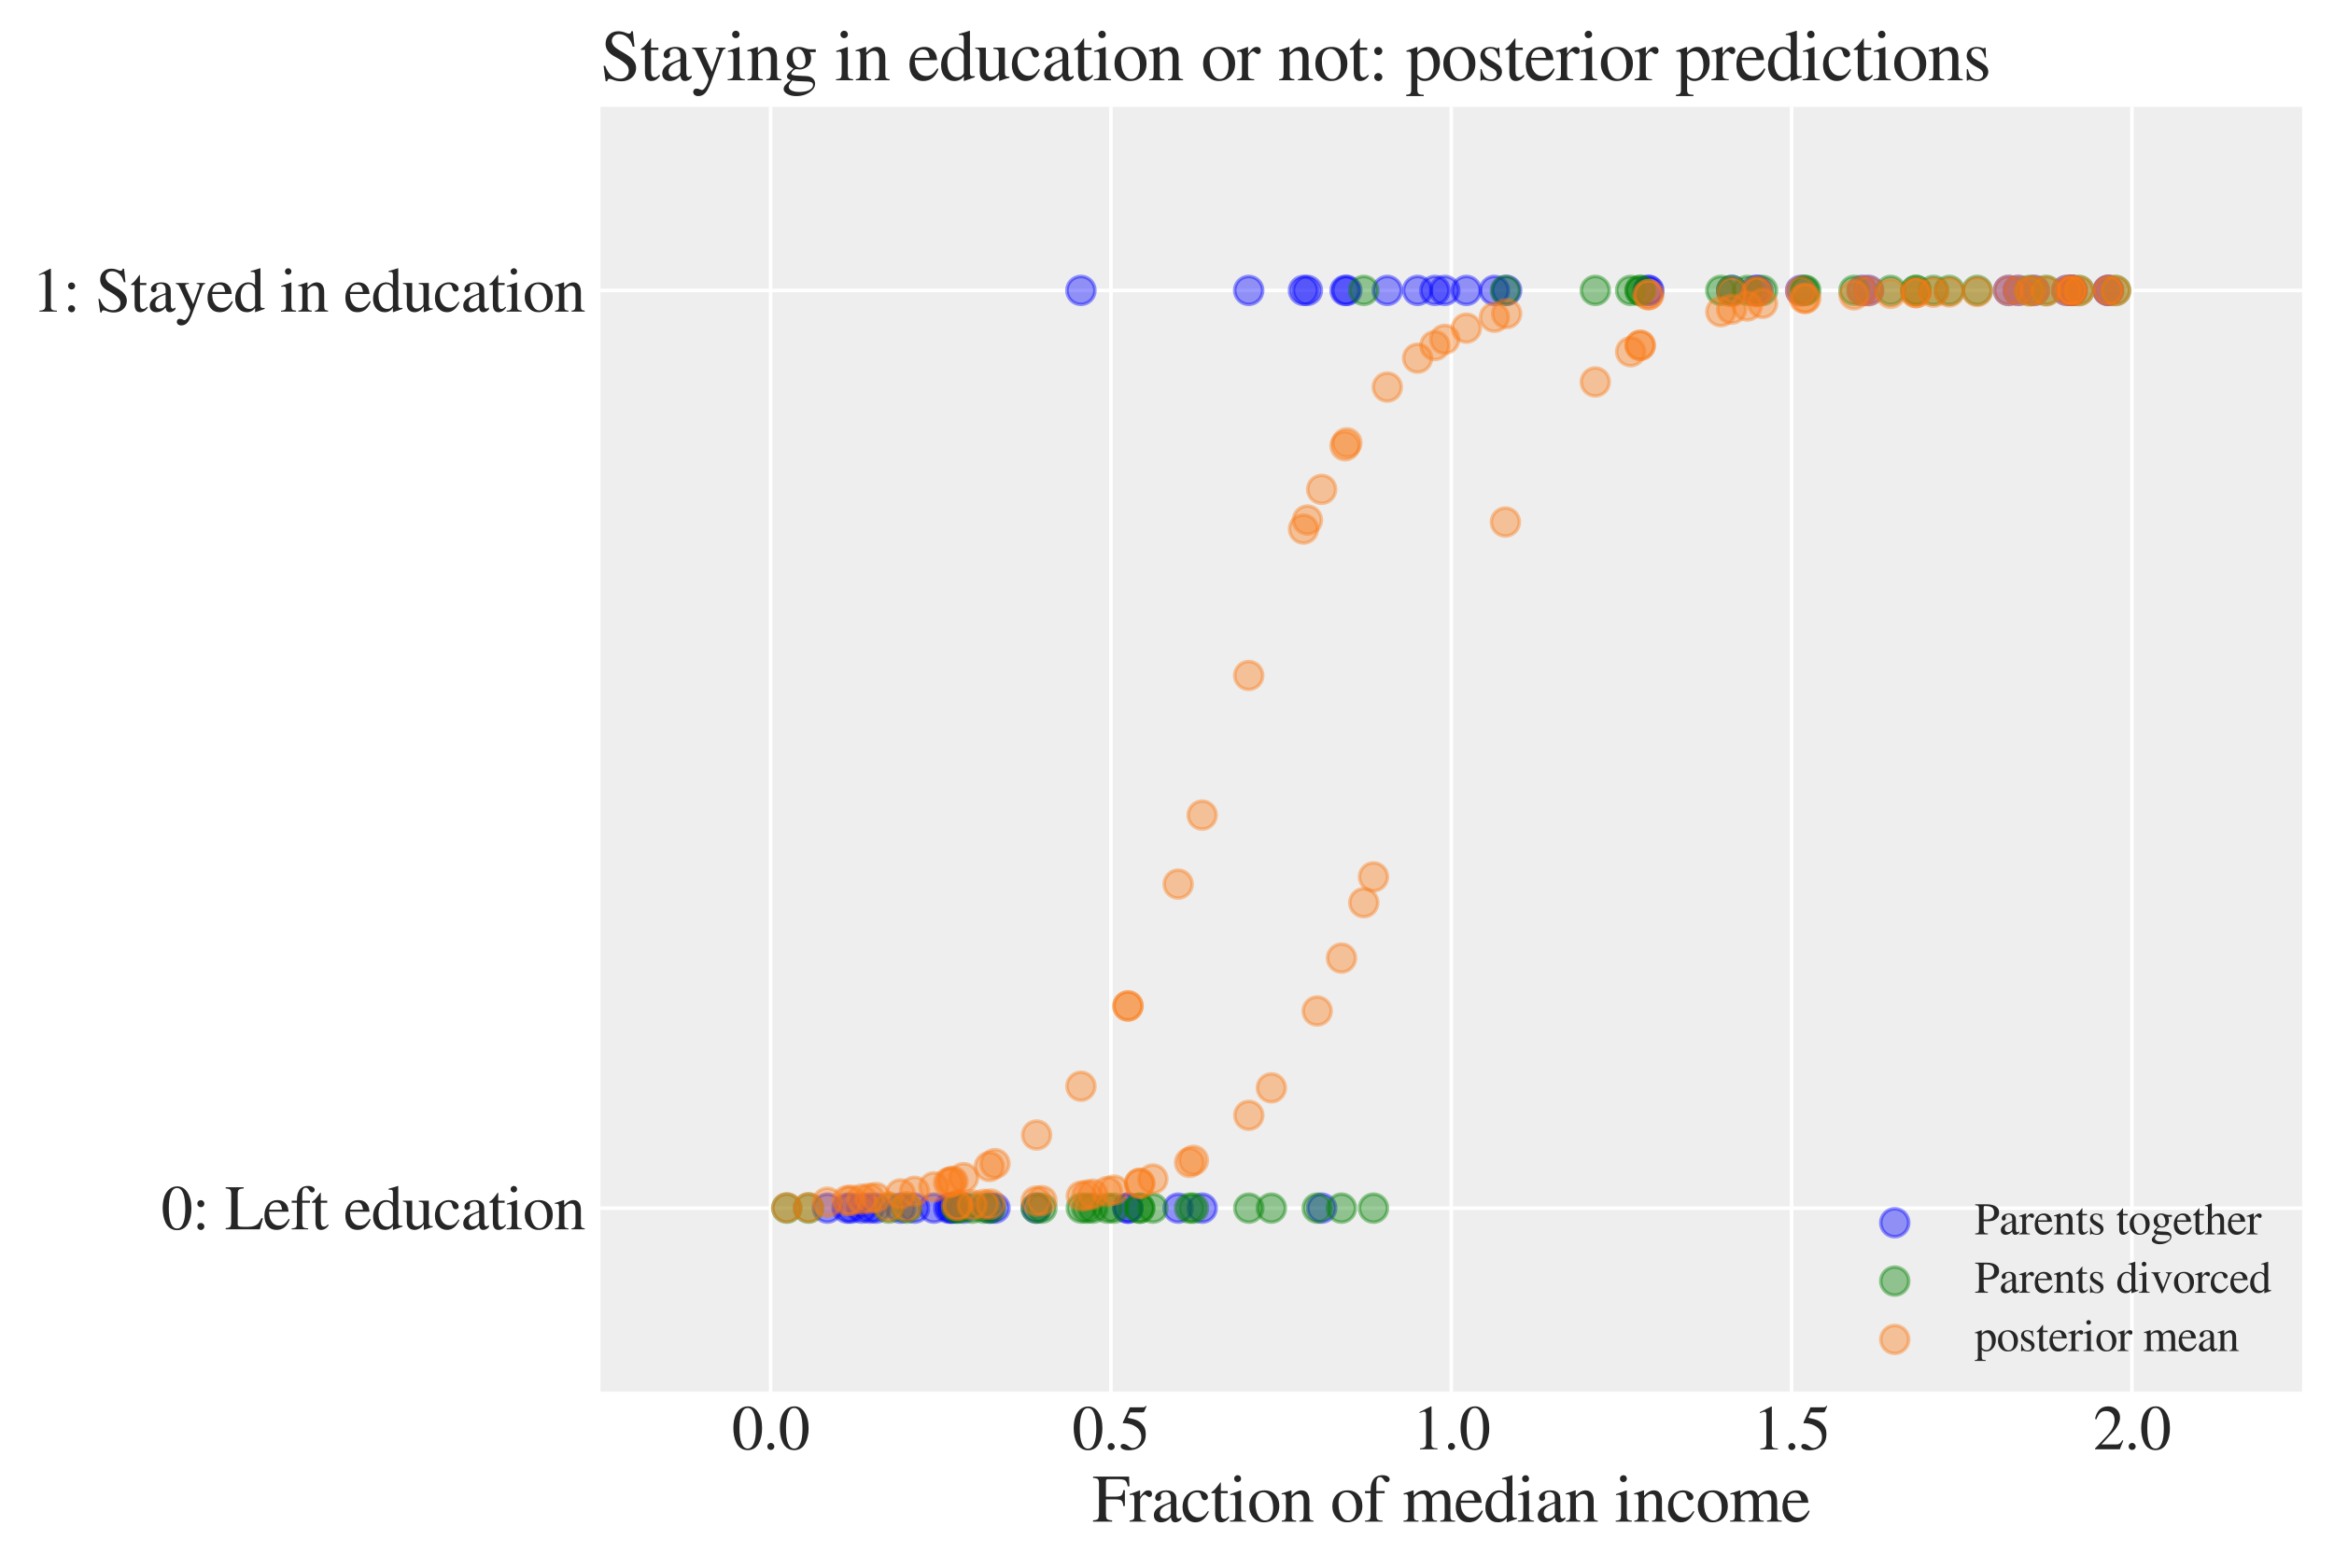 <?xml version="1.0" encoding="utf-8" standalone="no"?>
<!DOCTYPE svg PUBLIC "-//W3C//DTD SVG 1.1//EN"
  "http://www.w3.org/Graphics/SVG/1.1/DTD/svg11.dtd">
<svg xmlns:xlink="http://www.w3.org/1999/xlink" width="526.8pt" height="354pt" viewBox="0 0 526.8 354" xmlns="http://www.w3.org/2000/svg" version="1.1">
 <defs>
  <style type="text/css">*{stroke-linejoin: round; stroke-linecap: butt}</style>
 </defs>
 <g id="figure_1">
  <g id="patch_1">
   <path d="M 0 354 
L 526.8 354 
L 526.8 0 
L 0 0 
z
" style="fill: #ffffff"/>
  </g>
  <g id="axes_1">
   <g id="patch_2">
    <path d="M 135.525 314.2 
L 519.6 314.2 
L 519.6 24.128 
L 135.525 24.128 
z
" style="fill: #eeeeee"/>
   </g>
   <g id="matplotlib.axis_1">
    <g id="xtick_1">
     <g id="line2d_1">
      <path d="M 173.933 314.2 
L 173.933 24.128 
" clip-path="url(#pf579a03413)" style="fill: none; stroke: #ffffff; stroke-width: 0.8; stroke-linecap: round"/>
     </g>
     <g id="line2d_2"/>
     <g id="text_1">
      <!-- $\mathdefault{0.0}$ -->
      <g style="fill: #262626" transform="translate(165.183 327.261)scale(0.14 -0.14)">
       <defs>
        <path id="STIXGeneral-Regular-30" d="M 3046 2112 
Q 3046 1683 2963 1302 
Q 2880 922 2717 602 
Q 2554 282 2266 96 
Q 1978 -90 1600 -90 
Q 1210 -90 915 108 
Q 621 307 461 640 
Q 301 973 227 1350 
Q 154 1728 154 2150 
Q 154 2746 301 3222 
Q 448 3699 790 4012 
Q 1133 4326 1626 4326 
Q 2253 4326 2649 3712 
Q 3046 3098 3046 2112 
z
M 2432 2080 
Q 2432 3091 2217 3625 
Q 2003 4160 1587 4160 
Q 1190 4160 979 3622 
Q 768 3085 768 2106 
Q 768 1120 979 598 
Q 1190 77 1600 77 
Q 2003 77 2217 598 
Q 2432 1120 2432 2080 
z
" transform="scale(0.016)"/>
        <path id="STIXGeneral-Regular-2e" d="M 1158 275 
Q 1158 134 1052 32 
Q 947 -70 800 -70 
Q 653 -70 550 32 
Q 448 134 448 281 
Q 448 429 553 534 
Q 659 640 806 640 
Q 947 640 1052 531 
Q 1158 422 1158 275 
z
" transform="scale(0.016)"/>
       </defs>
       <use xlink:href="#STIXGeneral-Regular-30" transform="translate(0 0.406)"/>
       <use xlink:href="#STIXGeneral-Regular-2e" transform="translate(50 0.406)"/>
       <use xlink:href="#STIXGeneral-Regular-30" transform="translate(75 0.406)"/>
      </g>
     </g>
    </g>
    <g id="xtick_2">
     <g id="line2d_3">
      <path d="M 250.748 314.2 
L 250.748 24.128 
" clip-path="url(#pf579a03413)" style="fill: none; stroke: #ffffff; stroke-width: 0.8; stroke-linecap: round"/>
     </g>
     <g id="line2d_4"/>
     <g id="text_2">
      <!-- $\mathdefault{0.5}$ -->
      <g style="fill: #262626" transform="translate(241.998 327.261)scale(0.14 -0.14)">
       <defs>
        <path id="STIXGeneral-Regular-35" d="M 2803 4358 
L 2573 3814 
Q 2534 3731 2400 3731 
L 1158 3731 
L 902 3187 
Q 1606 3053 1920 2896 
Q 2234 2739 2502 2368 
Q 2726 2061 2726 1555 
Q 2726 1094 2576 780 
Q 2426 467 2099 224 
Q 1664 -90 1011 -90 
Q 646 -90 422 19 
Q 198 128 198 307 
Q 198 550 486 550 
Q 717 550 960 352 
Q 1210 147 1414 147 
Q 1747 147 2012 480 
Q 2278 813 2278 1229 
Q 2278 1843 1850 2189 
Q 1293 2637 486 2637 
Q 410 2637 410 2688 
L 416 2720 
L 1114 4237 
L 2438 4237 
Q 2547 4237 2608 4269 
Q 2669 4301 2746 4403 
L 2803 4358 
z
" transform="scale(0.016)"/>
       </defs>
       <use xlink:href="#STIXGeneral-Regular-30" transform="translate(0 0.203)"/>
       <use xlink:href="#STIXGeneral-Regular-2e" transform="translate(50 0.203)"/>
       <use xlink:href="#STIXGeneral-Regular-35" transform="translate(75 0.203)"/>
      </g>
     </g>
    </g>
    <g id="xtick_3">
     <g id="line2d_5">
      <path d="M 327.562 314.2 
L 327.562 24.128 
" clip-path="url(#pf579a03413)" style="fill: none; stroke: #ffffff; stroke-width: 0.8; stroke-linecap: round"/>
     </g>
     <g id="line2d_6"/>
     <g id="text_3">
      <!-- $\mathdefault{1.0}$ -->
      <g style="fill: #262626" transform="translate(318.812 327.261)scale(0.14 -0.14)">
       <defs>
        <path id="STIXGeneral-Regular-31" d="M 2522 0 
L 755 0 
L 755 96 
Q 1107 115 1235 227 
Q 1363 339 1363 608 
L 1363 3482 
Q 1363 3795 1171 3795 
Q 1082 3795 883 3718 
L 710 3654 
L 710 3744 
L 1856 4326 
L 1914 4307 
L 1914 486 
Q 1914 275 2042 185 
Q 2170 96 2522 96 
L 2522 0 
z
" transform="scale(0.016)"/>
       </defs>
       <use xlink:href="#STIXGeneral-Regular-31" transform="translate(0 0.406)"/>
       <use xlink:href="#STIXGeneral-Regular-2e" transform="translate(50 0.406)"/>
       <use xlink:href="#STIXGeneral-Regular-30" transform="translate(75 0.406)"/>
      </g>
     </g>
    </g>
    <g id="xtick_4">
     <g id="line2d_7">
      <path d="M 404.377 314.2 
L 404.377 24.128 
" clip-path="url(#pf579a03413)" style="fill: none; stroke: #ffffff; stroke-width: 0.8; stroke-linecap: round"/>
     </g>
     <g id="line2d_8"/>
     <g id="text_4">
      <!-- $\mathdefault{1.5}$ -->
      <g style="fill: #262626" transform="translate(395.627 327.261)scale(0.14 -0.14)">
       <use xlink:href="#STIXGeneral-Regular-31" transform="translate(0 0.203)"/>
       <use xlink:href="#STIXGeneral-Regular-2e" transform="translate(50 0.203)"/>
       <use xlink:href="#STIXGeneral-Regular-35" transform="translate(75 0.203)"/>
      </g>
     </g>
    </g>
    <g id="xtick_5">
     <g id="line2d_9">
      <path d="M 481.192 314.2 
L 481.192 24.128 
" clip-path="url(#pf579a03413)" style="fill: none; stroke: #ffffff; stroke-width: 0.8; stroke-linecap: round"/>
     </g>
     <g id="line2d_10"/>
     <g id="text_5">
      <!-- $\mathdefault{2.0}$ -->
      <g style="fill: #262626" transform="translate(472.442 327.261)scale(0.14 -0.14)">
       <defs>
        <path id="STIXGeneral-Regular-32" d="M 3034 877 
L 2688 0 
L 186 0 
L 186 77 
L 1325 1286 
Q 1773 1754 1965 2144 
Q 2157 2534 2157 2950 
Q 2157 3379 1920 3616 
Q 1683 3853 1267 3853 
Q 922 3853 720 3673 
Q 518 3494 326 3021 
L 192 3053 
Q 301 3648 630 3987 
Q 960 4326 1523 4326 
Q 2054 4326 2380 4006 
Q 2707 3686 2707 3200 
Q 2707 2477 1888 1613 
L 832 486 
L 2330 486 
Q 2541 486 2665 569 
Q 2790 653 2944 915 
L 3034 877 
z
" transform="scale(0.016)"/>
       </defs>
       <use xlink:href="#STIXGeneral-Regular-32" transform="translate(0 0.406)"/>
       <use xlink:href="#STIXGeneral-Regular-2e" transform="translate(50 0.406)"/>
       <use xlink:href="#STIXGeneral-Regular-30" transform="translate(75 0.406)"/>
      </g>
     </g>
    </g>
    <g id="text_6">
     <!-- Fraction of median income -->
     <g style="fill: #262626" transform="translate(246.532 343.544)scale(0.15 -0.15)">
      <defs>
       <path id="STIXGeneral-Regular-46" d="M 3494 3322 
L 3334 3322 
Q 3264 3757 3094 3875 
Q 2925 3994 2349 3994 
L 1504 3994 
Q 1370 3994 1328 3946 
Q 1286 3898 1286 3744 
L 1286 2355 
L 2195 2355 
Q 2598 2355 2736 2470 
Q 2874 2586 2918 2963 
L 3066 2963 
L 3066 1472 
L 2918 1472 
Q 2880 1862 2745 1977 
Q 2611 2093 2195 2093 
L 1286 2093 
L 1286 717 
Q 1286 352 1392 246 
Q 1498 141 1869 122 
L 1869 0 
L 70 0 
L 70 122 
Q 435 147 534 259 
Q 634 371 634 787 
L 634 3526 
Q 634 3878 538 3984 
Q 442 4090 77 4115 
L 77 4237 
L 3462 4237 
L 3494 3322 
z
" transform="scale(0.016)"/>
       <path id="STIXGeneral-Regular-72" d="M 1024 2931 
L 1024 2342 
Q 1267 2688 1430 2816 
Q 1594 2944 1792 2944 
Q 1958 2944 2051 2854 
Q 2144 2765 2144 2605 
Q 2144 2470 2077 2393 
Q 2010 2317 1894 2317 
Q 1773 2317 1638 2445 
Q 1536 2541 1472 2541 
Q 1338 2541 1181 2355 
Q 1024 2170 1024 2016 
L 1024 576 
Q 1024 301 1133 205 
Q 1242 109 1568 96 
L 1568 0 
L 32 0 
L 32 96 
Q 339 154 412 224 
Q 486 294 486 538 
L 486 2138 
Q 486 2349 438 2435 
Q 390 2522 269 2522 
Q 166 2522 45 2496 
L 45 2598 
Q 448 2726 992 2944 
L 1024 2931 
z
" transform="scale(0.016)"/>
       <path id="STIXGeneral-Regular-61" d="M 2829 422 
L 2829 243 
Q 2586 -64 2253 -64 
Q 1888 -64 1843 403 
L 1837 403 
Q 1427 -64 909 -64 
Q 608 -64 422 112 
Q 237 288 237 602 
Q 237 1050 685 1350 
Q 992 1555 1837 1869 
L 1837 2214 
Q 1837 2502 1699 2646 
Q 1562 2790 1338 2790 
Q 1146 2790 1018 2697 
Q 890 2605 890 2477 
Q 890 2419 909 2348 
Q 928 2278 928 2208 
Q 928 2112 841 2029 
Q 755 1946 634 1946 
Q 525 1946 441 2029 
Q 358 2112 358 2240 
Q 358 2547 685 2752 
Q 986 2944 1421 2944 
Q 1939 2944 2176 2656 
Q 2291 2522 2323 2384 
Q 2355 2246 2355 1946 
L 2355 723 
Q 2355 301 2554 301 
Q 2682 301 2829 422 
z
M 1837 813 
L 1837 1715 
Q 1248 1510 1018 1293 
Q 800 1094 800 800 
Q 800 557 921 432 
Q 1043 307 1242 307 
Q 1453 307 1613 410 
Q 1747 506 1792 589 
Q 1837 672 1837 813 
z
" transform="scale(0.016)"/>
       <path id="STIXGeneral-Regular-63" d="M 2547 998 
L 2637 941 
Q 2362 403 2112 205 
Q 1786 -64 1376 -64 
Q 845 -64 502 336 
Q 160 736 160 1357 
Q 160 2170 698 2618 
Q 1094 2944 1562 2944 
Q 1965 2944 2256 2749 
Q 2547 2554 2547 2285 
Q 2547 2176 2457 2096 
Q 2368 2016 2246 2016 
Q 2022 2016 1939 2310 
L 1901 2451 
Q 1850 2630 1773 2694 
Q 1696 2758 1523 2758 
Q 1133 2758 893 2451 
Q 653 2144 653 1645 
Q 653 1094 928 745 
Q 1203 397 1645 397 
Q 1920 397 2118 528 
Q 2317 659 2547 998 
z
" transform="scale(0.016)"/>
       <path id="STIXGeneral-Regular-74" d="M 1702 493 
L 1786 422 
Q 1478 -64 1011 -64 
Q 448 -64 448 749 
L 448 2675 
L 109 2675 
Q 83 2694 83 2720 
Q 83 2771 192 2842 
Q 435 2982 813 3526 
Q 826 3546 874 3606 
Q 922 3667 941 3706 
Q 986 3706 986 3622 
L 986 2880 
L 1632 2880 
L 1632 2675 
L 986 2675 
L 986 845 
Q 986 538 1062 403 
Q 1139 269 1318 269 
Q 1510 269 1702 493 
z
" transform="scale(0.016)"/>
       <path id="STIXGeneral-Regular-69" d="M 1152 4045 
Q 1152 3904 1056 3811 
Q 960 3718 819 3718 
Q 685 3718 592 3811 
Q 499 3904 499 4045 
Q 499 4179 595 4275 
Q 691 4371 826 4371 
Q 966 4371 1059 4275 
Q 1152 4179 1152 4045 
z
M 1619 0 
L 102 0 
L 102 96 
Q 435 115 521 211 
Q 608 307 608 666 
L 608 2118 
Q 608 2342 563 2432 
Q 518 2522 397 2522 
Q 243 2522 128 2490 
L 128 2592 
L 1120 2944 
L 1146 2918 
L 1146 672 
Q 1146 314 1226 218 
Q 1306 122 1619 96 
L 1619 0 
z
" transform="scale(0.016)"/>
       <path id="STIXGeneral-Regular-6f" d="M 3008 1478 
Q 3008 806 2608 371 
Q 2208 -64 1568 -64 
Q 979 -64 582 368 
Q 186 800 186 1459 
Q 186 2125 582 2534 
Q 979 2944 1626 2944 
Q 2221 2944 2614 2537 
Q 3008 2131 3008 1478 
z
M 2432 1306 
Q 2432 2035 2112 2445 
Q 1856 2765 1504 2765 
Q 1171 2765 966 2493 
Q 762 2221 762 1747 
Q 762 928 1101 435 
Q 1318 115 1677 115 
Q 2029 115 2230 432 
Q 2432 749 2432 1306 
z
" transform="scale(0.016)"/>
       <path id="STIXGeneral-Regular-6e" d="M 3104 0 
L 1773 0 
L 1779 96 
Q 2016 115 2096 233 
Q 2176 352 2176 672 
L 2176 1946 
Q 2176 2592 1709 2592 
Q 1549 2592 1408 2515 
Q 1267 2438 1050 2227 
L 1050 461 
Q 1050 269 1136 192 
Q 1222 115 1466 96 
L 1466 0 
L 115 0 
L 115 96 
Q 358 115 435 214 
Q 512 314 512 602 
L 512 2157 
Q 512 2394 467 2483 
Q 422 2573 288 2573 
Q 160 2573 102 2547 
L 102 2656 
Q 550 2784 979 2944 
L 1030 2925 
L 1030 2426 
L 1037 2426 
Q 1491 2944 1958 2944 
Q 2323 2944 2518 2688 
Q 2714 2432 2714 1958 
L 2714 544 
Q 2714 288 2790 205 
Q 2867 122 3104 96 
L 3104 0 
z
" transform="scale(0.016)"/>
       <path id="STIXGeneral-Regular-20" transform="scale(0.016)"/>
       <path id="STIXGeneral-Regular-66" d="M 134 2880 
L 659 2880 
Q 666 3264 710 3478 
Q 755 3693 883 3910 
Q 1152 4371 1786 4371 
Q 2074 4371 2262 4259 
Q 2451 4147 2451 3974 
Q 2451 3866 2374 3789 
Q 2298 3712 2182 3712 
Q 2029 3712 1894 3942 
Q 1741 4192 1555 4192 
Q 1197 4192 1197 3622 
L 1197 2880 
L 1978 2880 
L 1978 2675 
L 1197 2675 
L 1197 666 
Q 1197 307 1299 208 
Q 1402 109 1792 96 
L 1792 0 
L 128 0 
L 128 96 
Q 474 115 566 214 
Q 659 314 659 666 
L 659 2675 
L 134 2675 
L 134 2880 
z
" transform="scale(0.016)"/>
       <path id="STIXGeneral-Regular-6d" d="M 4960 0 
L 3565 0 
L 3565 96 
Q 3834 122 3907 208 
Q 3981 294 3981 576 
L 3981 1894 
Q 3981 2278 3869 2444 
Q 3757 2611 3488 2611 
Q 3264 2611 3107 2521 
Q 2950 2432 2803 2221 
L 2803 608 
Q 2803 301 2896 201 
Q 2989 102 3264 96 
L 3264 0 
L 1830 0 
L 1830 96 
Q 2112 115 2189 188 
Q 2266 262 2266 550 
L 2266 1901 
Q 2266 2611 1850 2611 
Q 1670 2611 1468 2531 
Q 1267 2451 1171 2336 
Q 1088 2240 1088 2227 
L 1088 448 
Q 1088 243 1177 176 
Q 1267 109 1523 96 
L 1523 0 
L 102 0 
L 102 96 
Q 371 102 460 195 
Q 550 288 550 563 
L 550 2150 
Q 550 2387 499 2480 
Q 448 2573 326 2573 
Q 230 2573 122 2547 
L 122 2656 
Q 557 2778 1011 2944 
L 1062 2925 
L 1062 2451 
L 1075 2451 
Q 1363 2752 1584 2848 
Q 1805 2944 2054 2944 
Q 2560 2944 2733 2406 
Q 3232 2944 3776 2944 
Q 4518 2944 4518 1792 
L 4518 493 
Q 4518 282 4582 202 
Q 4646 122 4794 109 
L 4960 96 
L 4960 0 
z
" transform="scale(0.016)"/>
       <path id="STIXGeneral-Regular-65" d="M 2611 1050 
L 2714 1005 
Q 2330 -64 1376 -64 
Q 813 -64 486 329 
Q 160 723 160 1389 
Q 160 2074 525 2509 
Q 890 2944 1485 2944 
Q 2061 2944 2374 2502 
Q 2560 2246 2592 1773 
L 621 1773 
Q 646 1370 700 1158 
Q 755 947 915 730 
Q 1184 378 1626 378 
Q 1939 378 2153 531 
Q 2368 685 2611 1050 
z
M 634 1978 
L 1939 1978 
Q 1882 2381 1750 2547 
Q 1619 2714 1312 2714 
Q 1043 2714 864 2525 
Q 685 2336 634 1978 
z
" transform="scale(0.016)"/>
       <path id="STIXGeneral-Regular-64" d="M 3142 269 
L 2202 -64 
L 2176 -45 
L 2176 365 
Q 1869 -64 1357 -64 
Q 826 -64 499 317 
Q 173 698 173 1312 
Q 173 1990 563 2467 
Q 954 2944 1504 2944 
Q 1850 2944 2176 2669 
L 2176 3667 
Q 2176 3866 2118 3930 
Q 2061 3994 1882 3994 
Q 1792 3994 1741 3987 
L 1741 4090 
Q 2323 4243 2682 4371 
L 2714 4358 
L 2714 730 
Q 2714 506 2768 435 
Q 2822 365 2995 365 
Q 3034 365 3142 371 
L 3142 269 
z
M 2176 653 
L 2176 2125 
Q 2176 2381 1981 2573 
Q 1786 2765 1523 2765 
Q 1158 2765 940 2438 
Q 723 2112 723 1568 
Q 723 979 963 624 
Q 1203 269 1606 269 
Q 1907 269 2080 474 
Q 2176 582 2176 653 
z
" transform="scale(0.016)"/>
      </defs>
      <use xlink:href="#STIXGeneral-Regular-46"/>
      <use xlink:href="#STIXGeneral-Regular-72" x="55.6"/>
      <use xlink:href="#STIXGeneral-Regular-61" x="88.9"/>
      <use xlink:href="#STIXGeneral-Regular-63" x="133.3"/>
      <use xlink:href="#STIXGeneral-Regular-74" x="177.7"/>
      <use xlink:href="#STIXGeneral-Regular-69" x="205.5"/>
      <use xlink:href="#STIXGeneral-Regular-6f" x="233.3"/>
      <use xlink:href="#STIXGeneral-Regular-6e" x="283.3"/>
      <use xlink:href="#STIXGeneral-Regular-20" x="333.3"/>
      <use xlink:href="#STIXGeneral-Regular-6f" x="358.3"/>
      <use xlink:href="#STIXGeneral-Regular-66" x="408.3"/>
      <use xlink:href="#STIXGeneral-Regular-20" x="441.6"/>
      <use xlink:href="#STIXGeneral-Regular-6d" x="466.6"/>
      <use xlink:href="#STIXGeneral-Regular-65" x="544.4"/>
      <use xlink:href="#STIXGeneral-Regular-64" x="588.8"/>
      <use xlink:href="#STIXGeneral-Regular-69" x="638.8"/>
      <use xlink:href="#STIXGeneral-Regular-61" x="666.6"/>
      <use xlink:href="#STIXGeneral-Regular-6e" x="711"/>
      <use xlink:href="#STIXGeneral-Regular-20" x="761"/>
      <use xlink:href="#STIXGeneral-Regular-69" x="786"/>
      <use xlink:href="#STIXGeneral-Regular-6e" x="813.8"/>
      <use xlink:href="#STIXGeneral-Regular-63" x="863.8"/>
      <use xlink:href="#STIXGeneral-Regular-6f" x="908.2"/>
      <use xlink:href="#STIXGeneral-Regular-6d" x="958.2"/>
      <use xlink:href="#STIXGeneral-Regular-65" x="1036"/>
     </g>
    </g>
   </g>
   <g id="matplotlib.axis_2">
    <g id="ytick_1">
     <g id="line2d_11">
      <path d="M 135.525 272.761 
L 519.6 272.761 
" clip-path="url(#pf579a03413)" style="fill: none; stroke: #ffffff; stroke-width: 0.8; stroke-linecap: round"/>
     </g>
     <g id="line2d_12"/>
     <g id="text_7">
      <!-- 0: Left education -->
      <g style="fill: #262626" transform="translate(36.377 277.541)scale(0.14 -0.14)">
       <defs>
        <path id="STIXGeneral-Regular-3a" d="M 1123 2832 
Q 1229 2726 1229 2579 
Q 1229 2432 1126 2329 
Q 1024 2227 877 2227 
Q 730 2227 624 2332 
Q 518 2438 518 2579 
Q 518 2733 620 2835 
Q 723 2938 877 2938 
Q 1018 2938 1123 2832 
z
M 1229 282 
Q 1229 141 1126 35 
Q 1024 -70 877 -70 
Q 730 -70 624 35 
Q 518 141 518 282 
Q 518 435 620 537 
Q 723 640 877 640 
Q 1018 640 1123 534 
Q 1229 429 1229 282 
z
" transform="scale(0.016)"/>
        <path id="STIXGeneral-Regular-4c" d="M 3827 1114 
L 3520 0 
L 77 0 
L 77 122 
Q 429 141 531 256 
Q 634 371 634 736 
L 634 3494 
Q 634 3872 541 3981 
Q 448 4090 77 4115 
L 77 4237 
L 1888 4237 
L 1888 4115 
Q 1498 4090 1392 3984 
Q 1286 3878 1286 3507 
L 1286 538 
Q 1286 358 1398 304 
Q 1510 250 1862 250 
L 2310 250 
Q 3085 250 3392 640 
Q 3520 813 3661 1114 
L 3827 1114 
z
" transform="scale(0.016)"/>
        <path id="STIXGeneral-Regular-75" d="M 3072 320 
L 3072 230 
Q 2573 96 2195 -58 
L 2163 -38 
L 2163 486 
L 2150 486 
Q 1747 -64 1235 -64 
Q 870 -64 662 160 
Q 454 384 454 755 
L 454 2362 
Q 454 2598 371 2688 
Q 288 2778 58 2790 
L 58 2880 
L 992 2880 
L 992 813 
Q 992 595 1123 451 
Q 1254 307 1446 307 
Q 1760 307 1984 506 
Q 2067 582 2099 649 
Q 2131 717 2131 877 
L 2131 2355 
Q 2131 2605 2041 2678 
Q 1952 2752 1658 2771 
L 1658 2880 
L 2669 2880 
L 2669 685 
Q 2669 461 2742 390 
Q 2816 320 3034 320 
L 3072 320 
z
" transform="scale(0.016)"/>
       </defs>
       <use xlink:href="#STIXGeneral-Regular-30"/>
       <use xlink:href="#STIXGeneral-Regular-3a" x="50"/>
       <use xlink:href="#STIXGeneral-Regular-20" x="77.8"/>
       <use xlink:href="#STIXGeneral-Regular-4c" x="102.8"/>
       <use xlink:href="#STIXGeneral-Regular-65" x="163.9"/>
       <use xlink:href="#STIXGeneral-Regular-66" x="208.3"/>
       <use xlink:href="#STIXGeneral-Regular-74" x="241.6"/>
       <use xlink:href="#STIXGeneral-Regular-20" x="269.4"/>
       <use xlink:href="#STIXGeneral-Regular-65" x="294.4"/>
       <use xlink:href="#STIXGeneral-Regular-64" x="338.8"/>
       <use xlink:href="#STIXGeneral-Regular-75" x="388.8"/>
       <use xlink:href="#STIXGeneral-Regular-63" x="438.8"/>
       <use xlink:href="#STIXGeneral-Regular-61" x="483.2"/>
       <use xlink:href="#STIXGeneral-Regular-74" x="527.6"/>
       <use xlink:href="#STIXGeneral-Regular-69" x="555.4"/>
       <use xlink:href="#STIXGeneral-Regular-6f" x="583.2"/>
       <use xlink:href="#STIXGeneral-Regular-6e" x="633.2"/>
      </g>
     </g>
    </g>
    <g id="ytick_2">
     <g id="line2d_13">
      <path d="M 135.525 65.566 
L 519.6 65.566 
" clip-path="url(#pf579a03413)" style="fill: none; stroke: #ffffff; stroke-width: 0.8; stroke-linecap: round"/>
     </g>
     <g id="line2d_14"/>
     <g id="text_8">
      <!-- 1: Stayed in education -->
      <g style="fill: #262626" transform="translate(7.2 70.347)scale(0.14 -0.14)">
       <defs>
        <path id="STIXGeneral-Regular-53" d="M 3002 2963 
L 2842 2963 
Q 2733 3360 2579 3565 
Q 2189 4064 1651 4064 
Q 1357 4064 1181 3894 
Q 1005 3725 1005 3456 
Q 1005 3328 1069 3206 
Q 1133 3085 1206 2998 
Q 1280 2912 1465 2784 
Q 1651 2656 1766 2589 
Q 1882 2522 2150 2362 
Q 2669 2061 2905 1763 
Q 3142 1466 3142 1107 
Q 3142 576 2771 243 
Q 2400 -90 1837 -90 
Q 1421 -90 1082 58 
Q 915 128 781 128 
Q 704 128 653 70 
Q 602 13 602 -83 
L 461 -83 
L 275 1274 
L 416 1274 
Q 845 141 1734 141 
Q 2074 141 2285 342 
Q 2496 544 2496 858 
Q 2496 1158 2310 1363 
Q 2003 1696 1235 2106 
Q 454 2522 454 3206 
Q 454 3718 768 4022 
Q 1082 4326 1568 4326 
Q 1907 4326 2240 4186 
Q 2413 4109 2522 4109 
Q 2688 4109 2726 4326 
L 2861 4326 
L 3002 2963 
z
" transform="scale(0.016)"/>
        <path id="STIXGeneral-Regular-79" d="M 3040 2880 
L 3040 2784 
Q 2925 2771 2854 2700 
Q 2784 2630 2720 2458 
L 1760 -160 
Q 1510 -838 1257 -1116 
Q 1005 -1395 640 -1395 
Q 435 -1395 313 -1289 
Q 192 -1184 192 -1024 
Q 192 -902 272 -816 
Q 352 -730 467 -730 
Q 653 -730 800 -813 
Q 883 -858 966 -858 
Q 1101 -858 1286 -576 
Q 1376 -448 1459 -211 
Q 1542 26 1542 115 
Q 1542 198 1274 762 
L 429 2566 
Q 346 2752 90 2790 
L 90 2880 
L 1402 2880 
L 1402 2784 
Q 1197 2778 1117 2739 
Q 1037 2701 1037 2611 
Q 1037 2541 1120 2349 
L 1837 749 
L 2458 2515 
Q 2483 2573 2483 2630 
Q 2483 2784 2189 2784 
L 2189 2880 
L 3040 2880 
z
" transform="scale(0.016)"/>
       </defs>
       <use xlink:href="#STIXGeneral-Regular-31"/>
       <use xlink:href="#STIXGeneral-Regular-3a" x="50"/>
       <use xlink:href="#STIXGeneral-Regular-20" x="77.8"/>
       <use xlink:href="#STIXGeneral-Regular-53" x="102.8"/>
       <use xlink:href="#STIXGeneral-Regular-74" x="158.4"/>
       <use xlink:href="#STIXGeneral-Regular-61" x="186.2"/>
       <use xlink:href="#STIXGeneral-Regular-79" x="230.6"/>
       <use xlink:href="#STIXGeneral-Regular-65" x="280.6"/>
       <use xlink:href="#STIXGeneral-Regular-64" x="325"/>
       <use xlink:href="#STIXGeneral-Regular-20" x="375"/>
       <use xlink:href="#STIXGeneral-Regular-69" x="400"/>
       <use xlink:href="#STIXGeneral-Regular-6e" x="427.8"/>
       <use xlink:href="#STIXGeneral-Regular-20" x="477.8"/>
       <use xlink:href="#STIXGeneral-Regular-65" x="502.8"/>
       <use xlink:href="#STIXGeneral-Regular-64" x="547.2"/>
       <use xlink:href="#STIXGeneral-Regular-75" x="597.2"/>
       <use xlink:href="#STIXGeneral-Regular-63" x="647.2"/>
       <use xlink:href="#STIXGeneral-Regular-61" x="691.6"/>
       <use xlink:href="#STIXGeneral-Regular-74" x="736"/>
       <use xlink:href="#STIXGeneral-Regular-69" x="763.8"/>
       <use xlink:href="#STIXGeneral-Regular-6f" x="791.6"/>
       <use xlink:href="#STIXGeneral-Regular-6e" x="841.6"/>
      </g>
     </g>
    </g>
   </g>
   <g id="PathCollection_1">
    <defs>
     <path id="m1375b1b292" d="M 0 3.162 
C 0.839 3.162 1.643 2.829 2.236 2.236 
C 2.829 1.643 3.162 0.839 3.162 0 
C 3.162 -0.839 2.829 -1.643 2.236 -2.236 
C 1.643 -2.829 0.839 -3.162 0 -3.162 
C -0.839 -3.162 -1.643 -2.829 -2.236 -2.236 
C -2.829 -1.643 -3.162 -0.839 -3.162 0 
C -3.162 0.839 -2.829 1.643 -2.236 2.236 
C -1.643 2.829 -0.839 3.162 0 3.162 
z
" style="stroke: #0000ff; stroke-opacity: 0.4; stroke-width: 0.8"/>
    </defs>
    <g clip-path="url(#pf579a03413)">
     <use xlink:href="#m1375b1b292" x="406.421" y="65.566" style="fill: #0000ff; fill-opacity: 0.4; stroke: #0000ff; stroke-opacity: 0.4; stroke-width: 0.8"/>
     <use xlink:href="#m1375b1b292" x="326.09" y="65.566" style="fill: #0000ff; fill-opacity: 0.4; stroke: #0000ff; stroke-opacity: 0.4; stroke-width: 0.8"/>
     <use xlink:href="#m1375b1b292" x="303.594" y="65.566" style="fill: #0000ff; fill-opacity: 0.4; stroke: #0000ff; stroke-opacity: 0.4; stroke-width: 0.8"/>
     <use xlink:href="#m1375b1b292" x="243.973" y="65.566" style="fill: #0000ff; fill-opacity: 0.4; stroke: #0000ff; stroke-opacity: 0.4; stroke-width: 0.8"/>
     <use xlink:href="#m1375b1b292" x="467.559" y="65.566" style="fill: #0000ff; fill-opacity: 0.4; stroke: #0000ff; stroke-opacity: 0.4; stroke-width: 0.8"/>
     <use xlink:href="#m1375b1b292" x="224.576" y="272.761" style="fill: #0000ff; fill-opacity: 0.4; stroke: #0000ff; stroke-opacity: 0.4; stroke-width: 0.8"/>
     <use xlink:href="#m1375b1b292" x="453.338" y="65.566" style="fill: #0000ff; fill-opacity: 0.4; stroke: #0000ff; stroke-opacity: 0.4; stroke-width: 0.8"/>
     <use xlink:href="#m1375b1b292" x="455.534" y="65.566" style="fill: #0000ff; fill-opacity: 0.4; stroke: #0000ff; stroke-opacity: 0.4; stroke-width: 0.8"/>
     <use xlink:href="#m1375b1b292" x="214.669" y="272.761" style="fill: #0000ff; fill-opacity: 0.4; stroke: #0000ff; stroke-opacity: 0.4; stroke-width: 0.8"/>
     <use xlink:href="#m1375b1b292" x="390.874" y="65.566" style="fill: #0000ff; fill-opacity: 0.4; stroke: #0000ff; stroke-opacity: 0.4; stroke-width: 0.8"/>
     <use xlink:href="#m1375b1b292" x="191.211" y="272.761" style="fill: #0000ff; fill-opacity: 0.4; stroke: #0000ff; stroke-opacity: 0.4; stroke-width: 0.8"/>
     <use xlink:href="#m1375b1b292" x="203.238" y="272.761" style="fill: #0000ff; fill-opacity: 0.4; stroke: #0000ff; stroke-opacity: 0.4; stroke-width: 0.8"/>
     <use xlink:href="#m1375b1b292" x="475.916" y="65.566" style="fill: #0000ff; fill-opacity: 0.4; stroke: #0000ff; stroke-opacity: 0.4; stroke-width: 0.8"/>
     <use xlink:href="#m1375b1b292" x="197.712" y="272.761" style="fill: #0000ff; fill-opacity: 0.4; stroke: #0000ff; stroke-opacity: 0.4; stroke-width: 0.8"/>
     <use xlink:href="#m1375b1b292" x="337.297" y="65.566" style="fill: #0000ff; fill-opacity: 0.4; stroke: #0000ff; stroke-opacity: 0.4; stroke-width: 0.8"/>
     <use xlink:href="#m1375b1b292" x="459.18" y="65.566" style="fill: #0000ff; fill-opacity: 0.4; stroke: #0000ff; stroke-opacity: 0.4; stroke-width: 0.8"/>
     <use xlink:href="#m1375b1b292" x="254.614" y="272.761" style="fill: #0000ff; fill-opacity: 0.4; stroke: #0000ff; stroke-opacity: 0.4; stroke-width: 0.8"/>
     <use xlink:href="#m1375b1b292" x="372.157" y="65.566" style="fill: #0000ff; fill-opacity: 0.4; stroke: #0000ff; stroke-opacity: 0.4; stroke-width: 0.8"/>
     <use xlink:href="#m1375b1b292" x="215.094" y="272.761" style="fill: #0000ff; fill-opacity: 0.4; stroke: #0000ff; stroke-opacity: 0.4; stroke-width: 0.8"/>
     <use xlink:href="#m1375b1b292" x="421.762" y="65.566" style="fill: #0000ff; fill-opacity: 0.4; stroke: #0000ff; stroke-opacity: 0.4; stroke-width: 0.8"/>
     <use xlink:href="#m1375b1b292" x="420.287" y="65.566" style="fill: #0000ff; fill-opacity: 0.4; stroke: #0000ff; stroke-opacity: 0.4; stroke-width: 0.8"/>
     <use xlink:href="#m1375b1b292" x="313.12" y="65.566" style="fill: #0000ff; fill-opacity: 0.4; stroke: #0000ff; stroke-opacity: 0.4; stroke-width: 0.8"/>
     <use xlink:href="#m1375b1b292" x="475.789" y="65.566" style="fill: #0000ff; fill-opacity: 0.4; stroke: #0000ff; stroke-opacity: 0.4; stroke-width: 0.8"/>
     <use xlink:href="#m1375b1b292" x="265.914" y="272.761" style="fill: #0000ff; fill-opacity: 0.4; stroke: #0000ff; stroke-opacity: 0.4; stroke-width: 0.8"/>
     <use xlink:href="#m1375b1b292" x="396.258" y="65.566" style="fill: #0000ff; fill-opacity: 0.4; stroke: #0000ff; stroke-opacity: 0.4; stroke-width: 0.8"/>
     <use xlink:href="#m1375b1b292" x="396.778" y="65.566" style="fill: #0000ff; fill-opacity: 0.4; stroke: #0000ff; stroke-opacity: 0.4; stroke-width: 0.8"/>
     <use xlink:href="#m1375b1b292" x="223.298" y="272.761" style="fill: #0000ff; fill-opacity: 0.4; stroke: #0000ff; stroke-opacity: 0.4; stroke-width: 0.8"/>
     <use xlink:href="#m1375b1b292" x="303.99" y="65.566" style="fill: #0000ff; fill-opacity: 0.4; stroke: #0000ff; stroke-opacity: 0.4; stroke-width: 0.8"/>
     <use xlink:href="#m1375b1b292" x="466.462" y="65.566" style="fill: #0000ff; fill-opacity: 0.4; stroke: #0000ff; stroke-opacity: 0.4; stroke-width: 0.8"/>
     <use xlink:href="#m1375b1b292" x="298.312" y="272.761" style="fill: #0000ff; fill-opacity: 0.4; stroke: #0000ff; stroke-opacity: 0.4; stroke-width: 0.8"/>
     <use xlink:href="#m1375b1b292" x="194.507" y="272.761" style="fill: #0000ff; fill-opacity: 0.4; stroke: #0000ff; stroke-opacity: 0.4; stroke-width: 0.8"/>
     <use xlink:href="#m1375b1b292" x="281.842" y="65.566" style="fill: #0000ff; fill-opacity: 0.4; stroke: #0000ff; stroke-opacity: 0.4; stroke-width: 0.8"/>
     <use xlink:href="#m1375b1b292" x="196.313" y="272.761" style="fill: #0000ff; fill-opacity: 0.4; stroke: #0000ff; stroke-opacity: 0.4; stroke-width: 0.8"/>
     <use xlink:href="#m1375b1b292" x="214.109" y="272.761" style="fill: #0000ff; fill-opacity: 0.4; stroke: #0000ff; stroke-opacity: 0.4; stroke-width: 0.8"/>
     <use xlink:href="#m1375b1b292" x="295.093" y="65.566" style="fill: #0000ff; fill-opacity: 0.4; stroke: #0000ff; stroke-opacity: 0.4; stroke-width: 0.8"/>
     <use xlink:href="#m1375b1b292" x="217.488" y="272.761" style="fill: #0000ff; fill-opacity: 0.4; stroke: #0000ff; stroke-opacity: 0.4; stroke-width: 0.8"/>
     <use xlink:href="#m1375b1b292" x="323.86" y="65.566" style="fill: #0000ff; fill-opacity: 0.4; stroke: #0000ff; stroke-opacity: 0.4; stroke-width: 0.8"/>
     <use xlink:href="#m1375b1b292" x="330.973" y="65.566" style="fill: #0000ff; fill-opacity: 0.4; stroke: #0000ff; stroke-opacity: 0.4; stroke-width: 0.8"/>
     <use xlink:href="#m1375b1b292" x="254.565" y="272.761" style="fill: #0000ff; fill-opacity: 0.4; stroke: #0000ff; stroke-opacity: 0.4; stroke-width: 0.8"/>
     <use xlink:href="#m1375b1b292" x="467.557" y="65.566" style="fill: #0000ff; fill-opacity: 0.4; stroke: #0000ff; stroke-opacity: 0.4; stroke-width: 0.8"/>
     <use xlink:href="#m1375b1b292" x="271.341" y="272.761" style="fill: #0000ff; fill-opacity: 0.4; stroke: #0000ff; stroke-opacity: 0.4; stroke-width: 0.8"/>
     <use xlink:href="#m1375b1b292" x="186.739" y="272.761" style="fill: #0000ff; fill-opacity: 0.4; stroke: #0000ff; stroke-opacity: 0.4; stroke-width: 0.8"/>
     <use xlink:href="#m1375b1b292" x="294.208" y="65.566" style="fill: #0000ff; fill-opacity: 0.4; stroke: #0000ff; stroke-opacity: 0.4; stroke-width: 0.8"/>
     <use xlink:href="#m1375b1b292" x="206.414" y="272.761" style="fill: #0000ff; fill-opacity: 0.4; stroke: #0000ff; stroke-opacity: 0.4; stroke-width: 0.8"/>
     <use xlink:href="#m1375b1b292" x="192.096" y="272.761" style="fill: #0000ff; fill-opacity: 0.4; stroke: #0000ff; stroke-opacity: 0.4; stroke-width: 0.8"/>
     <use xlink:href="#m1375b1b292" x="319.96" y="65.566" style="fill: #0000ff; fill-opacity: 0.4; stroke: #0000ff; stroke-opacity: 0.4; stroke-width: 0.8"/>
     <use xlink:href="#m1375b1b292" x="340.063" y="65.566" style="fill: #0000ff; fill-opacity: 0.4; stroke: #0000ff; stroke-opacity: 0.4; stroke-width: 0.8"/>
     <use xlink:href="#m1375b1b292" x="233.968" y="272.761" style="fill: #0000ff; fill-opacity: 0.4; stroke: #0000ff; stroke-opacity: 0.4; stroke-width: 0.8"/>
     <use xlink:href="#m1375b1b292" x="210.783" y="272.761" style="fill: #0000ff; fill-opacity: 0.4; stroke: #0000ff; stroke-opacity: 0.4; stroke-width: 0.8"/>
     <use xlink:href="#m1375b1b292" x="371.977" y="65.566" style="fill: #0000ff; fill-opacity: 0.4; stroke: #0000ff; stroke-opacity: 0.4; stroke-width: 0.8"/>
     <use xlink:href="#m1375b1b292" x="467.707" y="65.566" style="fill: #0000ff; fill-opacity: 0.4; stroke: #0000ff; stroke-opacity: 0.4; stroke-width: 0.8"/>
    </g>
   </g>
   <g id="PathCollection_2">
    <defs>
     <path id="m33abe01109" d="M 0 3.162 
C 0.839 3.162 1.643 2.829 2.236 2.236 
C 2.829 1.643 3.162 0.839 3.162 0 
C 3.162 -0.839 2.829 -1.643 2.236 -2.236 
C 1.643 -2.829 0.839 -3.162 0 -3.162 
C -0.839 -3.162 -1.643 -2.829 -2.236 -2.236 
C -2.829 -1.643 -3.162 -0.839 -3.162 0 
C -3.162 0.839 -2.829 1.643 -2.236 2.236 
C -1.643 2.829 -0.839 3.162 0 3.162 
z
" style="stroke: #008000; stroke-opacity: 0.4; stroke-width: 0.8"/>
    </defs>
    <g clip-path="url(#pf579a03413)">
     <use xlink:href="#m33abe01109" x="302.781" y="272.761" style="fill: #008000; fill-opacity: 0.4; stroke: #008000; stroke-opacity: 0.4; stroke-width: 0.8"/>
     <use xlink:href="#m33abe01109" x="257.291" y="272.761" style="fill: #008000; fill-opacity: 0.4; stroke: #008000; stroke-opacity: 0.4; stroke-width: 0.8"/>
     <use xlink:href="#m33abe01109" x="257.164" y="272.761" style="fill: #008000; fill-opacity: 0.4; stroke: #008000; stroke-opacity: 0.4; stroke-width: 0.8"/>
     <use xlink:href="#m33abe01109" x="407.573" y="65.566" style="fill: #008000; fill-opacity: 0.4; stroke: #008000; stroke-opacity: 0.4; stroke-width: 0.8"/>
     <use xlink:href="#m33abe01109" x="251.436" y="272.761" style="fill: #008000; fill-opacity: 0.4; stroke: #008000; stroke-opacity: 0.4; stroke-width: 0.8"/>
     <use xlink:href="#m33abe01109" x="477.521" y="65.566" style="fill: #008000; fill-opacity: 0.4; stroke: #008000; stroke-opacity: 0.4; stroke-width: 0.8"/>
     <use xlink:href="#m33abe01109" x="249.947" y="272.761" style="fill: #008000; fill-opacity: 0.4; stroke: #008000; stroke-opacity: 0.4; stroke-width: 0.8"/>
     <use xlink:href="#m33abe01109" x="233.849" y="272.761" style="fill: #008000; fill-opacity: 0.4; stroke: #008000; stroke-opacity: 0.4; stroke-width: 0.8"/>
     <use xlink:href="#m33abe01109" x="432.487" y="65.566" style="fill: #008000; fill-opacity: 0.4; stroke: #008000; stroke-opacity: 0.4; stroke-width: 0.8"/>
     <use xlink:href="#m33abe01109" x="368.05" y="65.566" style="fill: #008000; fill-opacity: 0.4; stroke: #008000; stroke-opacity: 0.4; stroke-width: 0.8"/>
     <use xlink:href="#m33abe01109" x="216.35" y="272.761" style="fill: #008000; fill-opacity: 0.4; stroke: #008000; stroke-opacity: 0.4; stroke-width: 0.8"/>
     <use xlink:href="#m33abe01109" x="446.274" y="65.566" style="fill: #008000; fill-opacity: 0.4; stroke: #008000; stroke-opacity: 0.4; stroke-width: 0.8"/>
     <use xlink:href="#m33abe01109" x="177.581" y="272.761" style="fill: #008000; fill-opacity: 0.4; stroke: #008000; stroke-opacity: 0.4; stroke-width: 0.8"/>
     <use xlink:href="#m33abe01109" x="407.233" y="65.566" style="fill: #008000; fill-opacity: 0.4; stroke: #008000; stroke-opacity: 0.4; stroke-width: 0.8"/>
     <use xlink:href="#m33abe01109" x="215.9" y="272.761" style="fill: #008000; fill-opacity: 0.4; stroke: #008000; stroke-opacity: 0.4; stroke-width: 0.8"/>
     <use xlink:href="#m33abe01109" x="310.004" y="272.761" style="fill: #008000; fill-opacity: 0.4; stroke: #008000; stroke-opacity: 0.4; stroke-width: 0.8"/>
     <use xlink:href="#m33abe01109" x="388.403" y="65.566" style="fill: #008000; fill-opacity: 0.4; stroke: #008000; stroke-opacity: 0.4; stroke-width: 0.8"/>
     <use xlink:href="#m33abe01109" x="394.377" y="65.566" style="fill: #008000; fill-opacity: 0.4; stroke: #008000; stroke-opacity: 0.4; stroke-width: 0.8"/>
     <use xlink:href="#m33abe01109" x="244.057" y="272.761" style="fill: #008000; fill-opacity: 0.4; stroke: #008000; stroke-opacity: 0.4; stroke-width: 0.8"/>
     <use xlink:href="#m33abe01109" x="339.774" y="65.566" style="fill: #008000; fill-opacity: 0.4; stroke: #008000; stroke-opacity: 0.4; stroke-width: 0.8"/>
     <use xlink:href="#m33abe01109" x="260.211" y="272.761" style="fill: #008000; fill-opacity: 0.4; stroke: #008000; stroke-opacity: 0.4; stroke-width: 0.8"/>
     <use xlink:href="#m33abe01109" x="182.475" y="272.761" style="fill: #008000; fill-opacity: 0.4; stroke: #008000; stroke-opacity: 0.4; stroke-width: 0.8"/>
     <use xlink:href="#m33abe01109" x="269.359" y="272.761" style="fill: #008000; fill-opacity: 0.4; stroke: #008000; stroke-opacity: 0.4; stroke-width: 0.8"/>
     <use xlink:href="#m33abe01109" x="297.299" y="272.761" style="fill: #008000; fill-opacity: 0.4; stroke: #008000; stroke-opacity: 0.4; stroke-width: 0.8"/>
     <use xlink:href="#m33abe01109" x="222.06" y="272.761" style="fill: #008000; fill-opacity: 0.4; stroke: #008000; stroke-opacity: 0.4; stroke-width: 0.8"/>
     <use xlink:href="#m33abe01109" x="246.663" y="272.761" style="fill: #008000; fill-opacity: 0.4; stroke: #008000; stroke-opacity: 0.4; stroke-width: 0.8"/>
     <use xlink:href="#m33abe01109" x="397.827" y="65.566" style="fill: #008000; fill-opacity: 0.4; stroke: #008000; stroke-opacity: 0.4; stroke-width: 0.8"/>
     <use xlink:href="#m33abe01109" x="307.813" y="65.566" style="fill: #008000; fill-opacity: 0.4; stroke: #008000; stroke-opacity: 0.4; stroke-width: 0.8"/>
     <use xlink:href="#m33abe01109" x="286.956" y="272.761" style="fill: #008000; fill-opacity: 0.4; stroke: #008000; stroke-opacity: 0.4; stroke-width: 0.8"/>
     <use xlink:href="#m33abe01109" x="360.067" y="65.566" style="fill: #008000; fill-opacity: 0.4; stroke: #008000; stroke-opacity: 0.4; stroke-width: 0.8"/>
     <use xlink:href="#m33abe01109" x="200.597" y="272.761" style="fill: #008000; fill-opacity: 0.4; stroke: #008000; stroke-opacity: 0.4; stroke-width: 0.8"/>
     <use xlink:href="#m33abe01109" x="281.863" y="272.761" style="fill: #008000; fill-opacity: 0.4; stroke: #008000; stroke-opacity: 0.4; stroke-width: 0.8"/>
     <use xlink:href="#m33abe01109" x="426.732" y="65.566" style="fill: #008000; fill-opacity: 0.4; stroke: #008000; stroke-opacity: 0.4; stroke-width: 0.8"/>
     <use xlink:href="#m33abe01109" x="418.462" y="65.566" style="fill: #008000; fill-opacity: 0.4; stroke: #008000; stroke-opacity: 0.4; stroke-width: 0.8"/>
     <use xlink:href="#m33abe01109" x="432.424" y="65.566" style="fill: #008000; fill-opacity: 0.4; stroke: #008000; stroke-opacity: 0.4; stroke-width: 0.8"/>
     <use xlink:href="#m33abe01109" x="390.847" y="65.566" style="fill: #008000; fill-opacity: 0.4; stroke: #008000; stroke-opacity: 0.4; stroke-width: 0.8"/>
     <use xlink:href="#m33abe01109" x="235.164" y="272.761" style="fill: #008000; fill-opacity: 0.4; stroke: #008000; stroke-opacity: 0.4; stroke-width: 0.8"/>
     <use xlink:href="#m33abe01109" x="461.853" y="65.566" style="fill: #008000; fill-opacity: 0.4; stroke: #008000; stroke-opacity: 0.4; stroke-width: 0.8"/>
     <use xlink:href="#m33abe01109" x="219.448" y="272.761" style="fill: #008000; fill-opacity: 0.4; stroke: #008000; stroke-opacity: 0.4; stroke-width: 0.8"/>
     <use xlink:href="#m33abe01109" x="370.155" y="65.566" style="fill: #008000; fill-opacity: 0.4; stroke: #008000; stroke-opacity: 0.4; stroke-width: 0.8"/>
     <use xlink:href="#m33abe01109" x="469.253" y="65.566" style="fill: #008000; fill-opacity: 0.4; stroke: #008000; stroke-opacity: 0.4; stroke-width: 0.8"/>
     <use xlink:href="#m33abe01109" x="370.244" y="65.566" style="fill: #008000; fill-opacity: 0.4; stroke: #008000; stroke-opacity: 0.4; stroke-width: 0.8"/>
     <use xlink:href="#m33abe01109" x="436.403" y="65.566" style="fill: #008000; fill-opacity: 0.4; stroke: #008000; stroke-opacity: 0.4; stroke-width: 0.8"/>
     <use xlink:href="#m33abe01109" x="204.679" y="272.761" style="fill: #008000; fill-opacity: 0.4; stroke: #008000; stroke-opacity: 0.4; stroke-width: 0.8"/>
     <use xlink:href="#m33abe01109" x="458.081" y="65.566" style="fill: #008000; fill-opacity: 0.4; stroke: #008000; stroke-opacity: 0.4; stroke-width: 0.8"/>
     <use xlink:href="#m33abe01109" x="439.97" y="65.566" style="fill: #008000; fill-opacity: 0.4; stroke: #008000; stroke-opacity: 0.4; stroke-width: 0.8"/>
     <use xlink:href="#m33abe01109" x="245.327" y="272.761" style="fill: #008000; fill-opacity: 0.4; stroke: #008000; stroke-opacity: 0.4; stroke-width: 0.8"/>
     <use xlink:href="#m33abe01109" x="223.589" y="272.761" style="fill: #008000; fill-opacity: 0.4; stroke: #008000; stroke-opacity: 0.4; stroke-width: 0.8"/>
     <use xlink:href="#m33abe01109" x="268.501" y="272.761" style="fill: #008000; fill-opacity: 0.4; stroke: #008000; stroke-opacity: 0.4; stroke-width: 0.8"/>
    </g>
   </g>
   <g id="PathCollection_3">
    <defs>
     <path id="mb367a6514e" d="M 0 3.162 
C 0.839 3.162 1.643 2.829 2.236 2.236 
C 2.829 1.643 3.162 0.839 3.162 0 
C 3.162 -0.839 2.829 -1.643 2.236 -2.236 
C 1.643 -2.829 0.839 -3.162 0 -3.162 
C -0.839 -3.162 -1.643 -2.829 -2.236 -2.236 
C -2.829 -1.643 -3.162 -0.839 -3.162 0 
C -3.162 0.839 -2.829 1.643 -2.236 2.236 
C -1.643 2.829 -0.839 3.162 0 3.162 
z
" style="stroke: #fa7c17; stroke-opacity: 0.4; stroke-width: 0.8"/>
    </defs>
    <g clip-path="url(#pf579a03413)">
     <use xlink:href="#mb367a6514e" x="406.421" y="65.737" style="fill: #fa7c17; fill-opacity: 0.4; stroke: #fa7c17; stroke-opacity: 0.4; stroke-width: 0.8"/>
     <use xlink:href="#mb367a6514e" x="326.09" y="76.621" style="fill: #fa7c17; fill-opacity: 0.4; stroke: #fa7c17; stroke-opacity: 0.4; stroke-width: 0.8"/>
     <use xlink:href="#mb367a6514e" x="302.781" y="216.306" style="fill: #fa7c17; fill-opacity: 0.4; stroke: #fa7c17; stroke-opacity: 0.4; stroke-width: 0.8"/>
     <use xlink:href="#mb367a6514e" x="257.291" y="267.156" style="fill: #fa7c17; fill-opacity: 0.4; stroke: #fa7c17; stroke-opacity: 0.4; stroke-width: 0.8"/>
     <use xlink:href="#mb367a6514e" x="257.164" y="267.194" style="fill: #fa7c17; fill-opacity: 0.4; stroke: #fa7c17; stroke-opacity: 0.4; stroke-width: 0.8"/>
     <use xlink:href="#mb367a6514e" x="407.573" y="67.336" style="fill: #fa7c17; fill-opacity: 0.4; stroke: #fa7c17; stroke-opacity: 0.4; stroke-width: 0.8"/>
     <use xlink:href="#mb367a6514e" x="303.594" y="100.639" style="fill: #fa7c17; fill-opacity: 0.4; stroke: #fa7c17; stroke-opacity: 0.4; stroke-width: 0.8"/>
     <use xlink:href="#mb367a6514e" x="251.436" y="268.686" style="fill: #fa7c17; fill-opacity: 0.4; stroke: #fa7c17; stroke-opacity: 0.4; stroke-width: 0.8"/>
     <use xlink:href="#mb367a6514e" x="243.973" y="245.238" style="fill: #fa7c17; fill-opacity: 0.4; stroke: #fa7c17; stroke-opacity: 0.4; stroke-width: 0.8"/>
     <use xlink:href="#mb367a6514e" x="467.559" y="65.576" style="fill: #fa7c17; fill-opacity: 0.4; stroke: #fa7c17; stroke-opacity: 0.4; stroke-width: 0.8"/>
     <use xlink:href="#mb367a6514e" x="477.521" y="65.622" style="fill: #fa7c17; fill-opacity: 0.4; stroke: #fa7c17; stroke-opacity: 0.4; stroke-width: 0.8"/>
     <use xlink:href="#mb367a6514e" x="249.947" y="269.002" style="fill: #fa7c17; fill-opacity: 0.4; stroke: #fa7c17; stroke-opacity: 0.4; stroke-width: 0.8"/>
     <use xlink:href="#mb367a6514e" x="224.576" y="262.704" style="fill: #fa7c17; fill-opacity: 0.4; stroke: #fa7c17; stroke-opacity: 0.4; stroke-width: 0.8"/>
     <use xlink:href="#mb367a6514e" x="453.338" y="65.585" style="fill: #fa7c17; fill-opacity: 0.4; stroke: #fa7c17; stroke-opacity: 0.4; stroke-width: 0.8"/>
     <use xlink:href="#mb367a6514e" x="233.849" y="271.183" style="fill: #fa7c17; fill-opacity: 0.4; stroke: #fa7c17; stroke-opacity: 0.4; stroke-width: 0.8"/>
     <use xlink:href="#mb367a6514e" x="432.487" y="66.062" style="fill: #fa7c17; fill-opacity: 0.4; stroke: #fa7c17; stroke-opacity: 0.4; stroke-width: 0.8"/>
     <use xlink:href="#mb367a6514e" x="368.05" y="79.413" style="fill: #fa7c17; fill-opacity: 0.4; stroke: #fa7c17; stroke-opacity: 0.4; stroke-width: 0.8"/>
     <use xlink:href="#mb367a6514e" x="216.35" y="272.134" style="fill: #fa7c17; fill-opacity: 0.4; stroke: #fa7c17; stroke-opacity: 0.4; stroke-width: 0.8"/>
     <use xlink:href="#mb367a6514e" x="455.534" y="65.583" style="fill: #fa7c17; fill-opacity: 0.4; stroke: #fa7c17; stroke-opacity: 0.4; stroke-width: 0.8"/>
     <use xlink:href="#mb367a6514e" x="446.274" y="65.816" style="fill: #fa7c17; fill-opacity: 0.4; stroke: #fa7c17; stroke-opacity: 0.4; stroke-width: 0.8"/>
     <use xlink:href="#mb367a6514e" x="214.669" y="266.838" style="fill: #fa7c17; fill-opacity: 0.4; stroke: #fa7c17; stroke-opacity: 0.4; stroke-width: 0.8"/>
     <use xlink:href="#mb367a6514e" x="390.874" y="65.935" style="fill: #fa7c17; fill-opacity: 0.4; stroke: #fa7c17; stroke-opacity: 0.4; stroke-width: 0.8"/>
     <use xlink:href="#mb367a6514e" x="191.211" y="271.06" style="fill: #fa7c17; fill-opacity: 0.4; stroke: #fa7c17; stroke-opacity: 0.4; stroke-width: 0.8"/>
     <use xlink:href="#mb367a6514e" x="177.581" y="272.672" style="fill: #fa7c17; fill-opacity: 0.4; stroke: #fa7c17; stroke-opacity: 0.4; stroke-width: 0.8"/>
     <use xlink:href="#mb367a6514e" x="407.233" y="67.367" style="fill: #fa7c17; fill-opacity: 0.4; stroke: #fa7c17; stroke-opacity: 0.4; stroke-width: 0.8"/>
     <use xlink:href="#mb367a6514e" x="215.9" y="272.148" style="fill: #fa7c17; fill-opacity: 0.4; stroke: #fa7c17; stroke-opacity: 0.4; stroke-width: 0.8"/>
     <use xlink:href="#mb367a6514e" x="310.004" y="197.971" style="fill: #fa7c17; fill-opacity: 0.4; stroke: #fa7c17; stroke-opacity: 0.4; stroke-width: 0.8"/>
     <use xlink:href="#mb367a6514e" x="388.403" y="70.38" style="fill: #fa7c17; fill-opacity: 0.4; stroke: #fa7c17; stroke-opacity: 0.4; stroke-width: 0.8"/>
     <use xlink:href="#mb367a6514e" x="394.377" y="69.086" style="fill: #fa7c17; fill-opacity: 0.4; stroke: #fa7c17; stroke-opacity: 0.4; stroke-width: 0.8"/>
     <use xlink:href="#mb367a6514e" x="203.238" y="269.545" style="fill: #fa7c17; fill-opacity: 0.4; stroke: #fa7c17; stroke-opacity: 0.4; stroke-width: 0.8"/>
     <use xlink:href="#mb367a6514e" x="244.057" y="270.03" style="fill: #fa7c17; fill-opacity: 0.4; stroke: #fa7c17; stroke-opacity: 0.4; stroke-width: 0.8"/>
     <use xlink:href="#mb367a6514e" x="475.916" y="65.573" style="fill: #fa7c17; fill-opacity: 0.4; stroke: #fa7c17; stroke-opacity: 0.4; stroke-width: 0.8"/>
     <use xlink:href="#mb367a6514e" x="197.712" y="270.363" style="fill: #fa7c17; fill-opacity: 0.4; stroke: #fa7c17; stroke-opacity: 0.4; stroke-width: 0.8"/>
     <use xlink:href="#mb367a6514e" x="339.774" y="117.858" style="fill: #fa7c17; fill-opacity: 0.4; stroke: #fa7c17; stroke-opacity: 0.4; stroke-width: 0.8"/>
     <use xlink:href="#mb367a6514e" x="337.297" y="71.633" style="fill: #fa7c17; fill-opacity: 0.4; stroke: #fa7c17; stroke-opacity: 0.4; stroke-width: 0.8"/>
     <use xlink:href="#mb367a6514e" x="260.211" y="266.189" style="fill: #fa7c17; fill-opacity: 0.4; stroke: #fa7c17; stroke-opacity: 0.4; stroke-width: 0.8"/>
     <use xlink:href="#mb367a6514e" x="182.475" y="272.648" style="fill: #fa7c17; fill-opacity: 0.4; stroke: #fa7c17; stroke-opacity: 0.4; stroke-width: 0.8"/>
     <use xlink:href="#mb367a6514e" x="459.18" y="65.581" style="fill: #fa7c17; fill-opacity: 0.4; stroke: #fa7c17; stroke-opacity: 0.4; stroke-width: 0.8"/>
     <use xlink:href="#mb367a6514e" x="254.614" y="227.066" style="fill: #fa7c17; fill-opacity: 0.4; stroke: #fa7c17; stroke-opacity: 0.4; stroke-width: 0.8"/>
     <use xlink:href="#mb367a6514e" x="372.157" y="66.525" style="fill: #fa7c17; fill-opacity: 0.4; stroke: #fa7c17; stroke-opacity: 0.4; stroke-width: 0.8"/>
     <use xlink:href="#mb367a6514e" x="269.359" y="261.964" style="fill: #fa7c17; fill-opacity: 0.4; stroke: #fa7c17; stroke-opacity: 0.4; stroke-width: 0.8"/>
     <use xlink:href="#mb367a6514e" x="297.299" y="228.254" style="fill: #fa7c17; fill-opacity: 0.4; stroke: #fa7c17; stroke-opacity: 0.4; stroke-width: 0.8"/>
     <use xlink:href="#mb367a6514e" x="215.094" y="266.701" style="fill: #fa7c17; fill-opacity: 0.4; stroke: #fa7c17; stroke-opacity: 0.4; stroke-width: 0.8"/>
     <use xlink:href="#mb367a6514e" x="222.06" y="271.916" style="fill: #fa7c17; fill-opacity: 0.4; stroke: #fa7c17; stroke-opacity: 0.4; stroke-width: 0.8"/>
     <use xlink:href="#mb367a6514e" x="246.663" y="269.616" style="fill: #fa7c17; fill-opacity: 0.4; stroke: #fa7c17; stroke-opacity: 0.4; stroke-width: 0.8"/>
     <use xlink:href="#mb367a6514e" x="397.827" y="68.505" style="fill: #fa7c17; fill-opacity: 0.4; stroke: #fa7c17; stroke-opacity: 0.4; stroke-width: 0.8"/>
     <use xlink:href="#mb367a6514e" x="421.762" y="65.647" style="fill: #fa7c17; fill-opacity: 0.4; stroke: #fa7c17; stroke-opacity: 0.4; stroke-width: 0.8"/>
     <use xlink:href="#mb367a6514e" x="307.813" y="203.8" style="fill: #fa7c17; fill-opacity: 0.4; stroke: #fa7c17; stroke-opacity: 0.4; stroke-width: 0.8"/>
     <use xlink:href="#mb367a6514e" x="420.287" y="65.653" style="fill: #fa7c17; fill-opacity: 0.4; stroke: #fa7c17; stroke-opacity: 0.4; stroke-width: 0.8"/>
     <use xlink:href="#mb367a6514e" x="313.12" y="87.391" style="fill: #fa7c17; fill-opacity: 0.4; stroke: #fa7c17; stroke-opacity: 0.4; stroke-width: 0.8"/>
     <use xlink:href="#mb367a6514e" x="475.789" y="65.573" style="fill: #fa7c17; fill-opacity: 0.4; stroke: #fa7c17; stroke-opacity: 0.4; stroke-width: 0.8"/>
     <use xlink:href="#mb367a6514e" x="286.956" y="245.606" style="fill: #fa7c17; fill-opacity: 0.4; stroke: #fa7c17; stroke-opacity: 0.4; stroke-width: 0.8"/>
     <use xlink:href="#mb367a6514e" x="265.914" y="199.608" style="fill: #fa7c17; fill-opacity: 0.4; stroke: #fa7c17; stroke-opacity: 0.4; stroke-width: 0.8"/>
     <use xlink:href="#mb367a6514e" x="396.258" y="65.848" style="fill: #fa7c17; fill-opacity: 0.4; stroke: #fa7c17; stroke-opacity: 0.4; stroke-width: 0.8"/>
     <use xlink:href="#mb367a6514e" x="396.778" y="65.841" style="fill: #fa7c17; fill-opacity: 0.4; stroke: #fa7c17; stroke-opacity: 0.4; stroke-width: 0.8"/>
     <use xlink:href="#mb367a6514e" x="223.298" y="263.366" style="fill: #fa7c17; fill-opacity: 0.4; stroke: #fa7c17; stroke-opacity: 0.4; stroke-width: 0.8"/>
     <use xlink:href="#mb367a6514e" x="303.99" y="99.976" style="fill: #fa7c17; fill-opacity: 0.4; stroke: #fa7c17; stroke-opacity: 0.4; stroke-width: 0.8"/>
     <use xlink:href="#mb367a6514e" x="466.462" y="65.577" style="fill: #fa7c17; fill-opacity: 0.4; stroke: #fa7c17; stroke-opacity: 0.4; stroke-width: 0.8"/>
     <use xlink:href="#mb367a6514e" x="298.312" y="110.481" style="fill: #fa7c17; fill-opacity: 0.4; stroke: #fa7c17; stroke-opacity: 0.4; stroke-width: 0.8"/>
     <use xlink:href="#mb367a6514e" x="194.507" y="270.737" style="fill: #fa7c17; fill-opacity: 0.4; stroke: #fa7c17; stroke-opacity: 0.4; stroke-width: 0.8"/>
     <use xlink:href="#mb367a6514e" x="360.067" y="86.235" style="fill: #fa7c17; fill-opacity: 0.4; stroke: #fa7c17; stroke-opacity: 0.4; stroke-width: 0.8"/>
     <use xlink:href="#mb367a6514e" x="281.842" y="152.502" style="fill: #fa7c17; fill-opacity: 0.4; stroke: #fa7c17; stroke-opacity: 0.4; stroke-width: 0.8"/>
     <use xlink:href="#mb367a6514e" x="196.313" y="270.535" style="fill: #fa7c17; fill-opacity: 0.4; stroke: #fa7c17; stroke-opacity: 0.4; stroke-width: 0.8"/>
     <use xlink:href="#mb367a6514e" x="214.109" y="267.013" style="fill: #fa7c17; fill-opacity: 0.4; stroke: #fa7c17; stroke-opacity: 0.4; stroke-width: 0.8"/>
     <use xlink:href="#mb367a6514e" x="200.597" y="272.481" style="fill: #fa7c17; fill-opacity: 0.4; stroke: #fa7c17; stroke-opacity: 0.4; stroke-width: 0.8"/>
     <use xlink:href="#mb367a6514e" x="295.093" y="117.412" style="fill: #fa7c17; fill-opacity: 0.4; stroke: #fa7c17; stroke-opacity: 0.4; stroke-width: 0.8"/>
     <use xlink:href="#mb367a6514e" x="217.488" y="265.873" style="fill: #fa7c17; fill-opacity: 0.4; stroke: #fa7c17; stroke-opacity: 0.4; stroke-width: 0.8"/>
     <use xlink:href="#mb367a6514e" x="281.863" y="251.811" style="fill: #fa7c17; fill-opacity: 0.4; stroke: #fa7c17; stroke-opacity: 0.4; stroke-width: 0.8"/>
     <use xlink:href="#mb367a6514e" x="323.86" y="78.013" style="fill: #fa7c17; fill-opacity: 0.4; stroke: #fa7c17; stroke-opacity: 0.4; stroke-width: 0.8"/>
     <use xlink:href="#mb367a6514e" x="330.973" y="74.083" style="fill: #fa7c17; fill-opacity: 0.4; stroke: #fa7c17; stroke-opacity: 0.4; stroke-width: 0.8"/>
     <use xlink:href="#mb367a6514e" x="254.565" y="227.168" style="fill: #fa7c17; fill-opacity: 0.4; stroke: #fa7c17; stroke-opacity: 0.4; stroke-width: 0.8"/>
     <use xlink:href="#mb367a6514e" x="426.732" y="66.229" style="fill: #fa7c17; fill-opacity: 0.4; stroke: #fa7c17; stroke-opacity: 0.4; stroke-width: 0.8"/>
     <use xlink:href="#mb367a6514e" x="418.462" y="66.576" style="fill: #fa7c17; fill-opacity: 0.4; stroke: #fa7c17; stroke-opacity: 0.4; stroke-width: 0.8"/>
     <use xlink:href="#mb367a6514e" x="432.424" y="66.064" style="fill: #fa7c17; fill-opacity: 0.4; stroke: #fa7c17; stroke-opacity: 0.4; stroke-width: 0.8"/>
     <use xlink:href="#mb367a6514e" x="467.557" y="65.576" style="fill: #fa7c17; fill-opacity: 0.4; stroke: #fa7c17; stroke-opacity: 0.4; stroke-width: 0.8"/>
     <use xlink:href="#mb367a6514e" x="271.341" y="184.026" style="fill: #fa7c17; fill-opacity: 0.4; stroke: #fa7c17; stroke-opacity: 0.4; stroke-width: 0.8"/>
     <use xlink:href="#mb367a6514e" x="186.739" y="271.415" style="fill: #fa7c17; fill-opacity: 0.4; stroke: #fa7c17; stroke-opacity: 0.4; stroke-width: 0.8"/>
     <use xlink:href="#mb367a6514e" x="390.847" y="69.801" style="fill: #fa7c17; fill-opacity: 0.4; stroke: #fa7c17; stroke-opacity: 0.4; stroke-width: 0.8"/>
     <use xlink:href="#mb367a6514e" x="235.164" y="271.068" style="fill: #fa7c17; fill-opacity: 0.4; stroke: #fa7c17; stroke-opacity: 0.4; stroke-width: 0.8"/>
     <use xlink:href="#mb367a6514e" x="461.853" y="65.683" style="fill: #fa7c17; fill-opacity: 0.4; stroke: #fa7c17; stroke-opacity: 0.4; stroke-width: 0.8"/>
     <use xlink:href="#mb367a6514e" x="294.208" y="119.439" style="fill: #fa7c17; fill-opacity: 0.4; stroke: #fa7c17; stroke-opacity: 0.4; stroke-width: 0.8"/>
     <use xlink:href="#mb367a6514e" x="219.448" y="272.024" style="fill: #fa7c17; fill-opacity: 0.4; stroke: #fa7c17; stroke-opacity: 0.4; stroke-width: 0.8"/>
     <use xlink:href="#mb367a6514e" x="370.155" y="78.001" style="fill: #fa7c17; fill-opacity: 0.4; stroke: #fa7c17; stroke-opacity: 0.4; stroke-width: 0.8"/>
     <use xlink:href="#mb367a6514e" x="206.414" y="268.952" style="fill: #fa7c17; fill-opacity: 0.4; stroke: #fa7c17; stroke-opacity: 0.4; stroke-width: 0.8"/>
     <use xlink:href="#mb367a6514e" x="192.096" y="270.979" style="fill: #fa7c17; fill-opacity: 0.4; stroke: #fa7c17; stroke-opacity: 0.4; stroke-width: 0.8"/>
     <use xlink:href="#mb367a6514e" x="469.253" y="65.648" style="fill: #fa7c17; fill-opacity: 0.4; stroke: #fa7c17; stroke-opacity: 0.4; stroke-width: 0.8"/>
     <use xlink:href="#mb367a6514e" x="319.96" y="80.861" style="fill: #fa7c17; fill-opacity: 0.4; stroke: #fa7c17; stroke-opacity: 0.4; stroke-width: 0.8"/>
     <use xlink:href="#mb367a6514e" x="370.244" y="77.945" style="fill: #fa7c17; fill-opacity: 0.4; stroke: #fa7c17; stroke-opacity: 0.4; stroke-width: 0.8"/>
     <use xlink:href="#mb367a6514e" x="436.403" y="65.974" style="fill: #fa7c17; fill-opacity: 0.4; stroke: #fa7c17; stroke-opacity: 0.4; stroke-width: 0.8"/>
     <use xlink:href="#mb367a6514e" x="204.679" y="272.417" style="fill: #fa7c17; fill-opacity: 0.4; stroke: #fa7c17; stroke-opacity: 0.4; stroke-width: 0.8"/>
     <use xlink:href="#mb367a6514e" x="458.081" y="65.707" style="fill: #fa7c17; fill-opacity: 0.4; stroke: #fa7c17; stroke-opacity: 0.4; stroke-width: 0.8"/>
     <use xlink:href="#mb367a6514e" x="340.063" y="70.796" style="fill: #fa7c17; fill-opacity: 0.4; stroke: #fa7c17; stroke-opacity: 0.4; stroke-width: 0.8"/>
     <use xlink:href="#mb367a6514e" x="233.968" y="256.252" style="fill: #fa7c17; fill-opacity: 0.4; stroke: #fa7c17; stroke-opacity: 0.4; stroke-width: 0.8"/>
     <use xlink:href="#mb367a6514e" x="439.97" y="65.907" style="fill: #fa7c17; fill-opacity: 0.4; stroke: #fa7c17; stroke-opacity: 0.4; stroke-width: 0.8"/>
     <use xlink:href="#mb367a6514e" x="210.783" y="267.95" style="fill: #fa7c17; fill-opacity: 0.4; stroke: #fa7c17; stroke-opacity: 0.4; stroke-width: 0.8"/>
     <use xlink:href="#mb367a6514e" x="371.977" y="66.534" style="fill: #fa7c17; fill-opacity: 0.4; stroke: #fa7c17; stroke-opacity: 0.4; stroke-width: 0.8"/>
     <use xlink:href="#mb367a6514e" x="467.707" y="65.576" style="fill: #fa7c17; fill-opacity: 0.4; stroke: #fa7c17; stroke-opacity: 0.4; stroke-width: 0.8"/>
     <use xlink:href="#mb367a6514e" x="245.327" y="269.836" style="fill: #fa7c17; fill-opacity: 0.4; stroke: #fa7c17; stroke-opacity: 0.4; stroke-width: 0.8"/>
     <use xlink:href="#mb367a6514e" x="223.589" y="271.845" style="fill: #fa7c17; fill-opacity: 0.4; stroke: #fa7c17; stroke-opacity: 0.4; stroke-width: 0.8"/>
     <use xlink:href="#mb367a6514e" x="268.501" y="262.453" style="fill: #fa7c17; fill-opacity: 0.4; stroke: #fa7c17; stroke-opacity: 0.4; stroke-width: 0.8"/>
    </g>
   </g>
   <g id="patch_3">
    <path d="M 135.525 314.2 
L 135.525 24.128 
" style="fill: none"/>
   </g>
   <g id="patch_4">
    <path d="M 135.525 314.2 
L 519.6 314.2 
" style="fill: none"/>
   </g>
   <g id="text_9">
    <!-- Staying in education or not: posterior predictions -->
    <g style="fill: #262626" transform="translate(135.525 18.128)scale(0.16 -0.16)">
     <defs>
      <path id="STIXGeneral-Regular-67" d="M 3008 2483 
L 2477 2483 
Q 2598 2208 2598 1946 
Q 2598 1453 2265 1203 
Q 1933 954 1600 954 
Q 1530 954 1357 973 
L 1235 986 
Q 1107 947 979 812 
Q 851 678 851 582 
Q 851 435 1350 410 
L 2176 371 
Q 2528 358 2739 172 
Q 2950 -13 2950 -314 
Q 2950 -685 2566 -986 
Q 2035 -1395 1286 -1395 
Q 826 -1395 502 -1212 
Q 179 -1030 179 -774 
Q 179 -595 320 -419 
Q 461 -243 806 6 
Q 602 102 534 172 
Q 467 243 467 346 
Q 467 531 762 787 
Q 909 915 1037 1043 
Q 717 1203 579 1401 
Q 442 1600 442 1901 
Q 442 2336 752 2640 
Q 1062 2944 1510 2944 
Q 1766 2944 2022 2848 
L 2163 2797 
Q 2349 2733 2515 2733 
L 3008 2733 
L 3008 2483 
z
M 973 2163 
L 973 2144 
Q 973 1683 1155 1398 
Q 1338 1114 1632 1114 
Q 1850 1114 1978 1270 
Q 2106 1427 2106 1690 
Q 2106 2112 1914 2464 
Q 1754 2765 1446 2765 
Q 1222 2765 1097 2605 
Q 973 2445 973 2163 
z
M 2771 -410 
Q 2771 -230 2595 -163 
Q 2419 -96 1978 -96 
Q 1344 -96 941 -13 
Q 749 -243 688 -348 
Q 627 -454 627 -563 
Q 627 -774 880 -902 
Q 1133 -1030 1555 -1030 
Q 2099 -1030 2435 -860 
Q 2771 -691 2771 -410 
z
" transform="scale(0.016)"/>
      <path id="STIXGeneral-Regular-70" d="M 1018 2931 
L 1018 2438 
Q 1421 2944 1939 2944 
Q 2406 2944 2707 2560 
Q 3008 2176 3008 1581 
Q 3008 883 2621 409 
Q 2234 -64 1664 -64 
Q 1466 -64 1328 -6 
Q 1190 51 1018 211 
L 1018 -794 
Q 1018 -1094 1120 -1180 
Q 1222 -1267 1581 -1274 
L 1581 -1389 
L 32 -1389 
L 32 -1280 
Q 314 -1254 397 -1171 
Q 480 -1088 480 -838 
L 480 2157 
Q 480 2381 429 2451 
Q 378 2522 218 2522 
Q 115 2522 58 2515 
L 58 2618 
Q 506 2752 979 2944 
L 1018 2931 
z
M 1018 2138 
L 1018 563 
Q 1018 422 1238 281 
Q 1459 141 1683 141 
Q 2029 141 2243 467 
Q 2458 794 2458 1325 
Q 2458 1888 2243 2224 
Q 2029 2560 1670 2560 
Q 1446 2560 1232 2419 
Q 1018 2278 1018 2138 
z
" transform="scale(0.016)"/>
      <path id="STIXGeneral-Regular-73" d="M 998 1926 
L 1664 1523 
Q 1984 1331 2105 1164 
Q 2227 998 2227 736 
Q 2227 416 1961 176 
Q 1696 -64 1331 -64 
Q 1030 -64 864 -6 
Q 691 51 570 51 
Q 461 51 416 -26 
L 333 -26 
L 333 979 
L 435 979 
Q 538 512 730 294 
Q 922 77 1248 77 
Q 1485 77 1632 211 
Q 1779 346 1779 550 
Q 1779 845 1440 1030 
L 1094 1222 
Q 326 1651 326 2150 
Q 326 2522 566 2730 
Q 806 2938 1210 2938 
Q 1491 2938 1638 2867 
Q 1754 2816 1818 2816 
Q 1862 2816 1920 2880 
L 1990 2880 
L 2022 2010 
L 1926 2010 
Q 1818 2445 1654 2621 
Q 1491 2797 1203 2797 
Q 986 2797 854 2688 
Q 723 2579 723 2362 
Q 723 2253 796 2128 
Q 870 2003 998 1926 
z
" transform="scale(0.016)"/>
     </defs>
     <use xlink:href="#STIXGeneral-Regular-53"/>
     <use xlink:href="#STIXGeneral-Regular-74" x="55.6"/>
     <use xlink:href="#STIXGeneral-Regular-61" x="83.4"/>
     <use xlink:href="#STIXGeneral-Regular-79" x="127.8"/>
     <use xlink:href="#STIXGeneral-Regular-69" x="177.8"/>
     <use xlink:href="#STIXGeneral-Regular-6e" x="205.6"/>
     <use xlink:href="#STIXGeneral-Regular-67" x="255.6"/>
     <use xlink:href="#STIXGeneral-Regular-20" x="305.6"/>
     <use xlink:href="#STIXGeneral-Regular-69" x="330.6"/>
     <use xlink:href="#STIXGeneral-Regular-6e" x="358.4"/>
     <use xlink:href="#STIXGeneral-Regular-20" x="408.4"/>
     <use xlink:href="#STIXGeneral-Regular-65" x="433.4"/>
     <use xlink:href="#STIXGeneral-Regular-64" x="477.8"/>
     <use xlink:href="#STIXGeneral-Regular-75" x="527.8"/>
     <use xlink:href="#STIXGeneral-Regular-63" x="577.8"/>
     <use xlink:href="#STIXGeneral-Regular-61" x="622.2"/>
     <use xlink:href="#STIXGeneral-Regular-74" x="666.6"/>
     <use xlink:href="#STIXGeneral-Regular-69" x="694.4"/>
     <use xlink:href="#STIXGeneral-Regular-6f" x="722.2"/>
     <use xlink:href="#STIXGeneral-Regular-6e" x="772.2"/>
     <use xlink:href="#STIXGeneral-Regular-20" x="822.2"/>
     <use xlink:href="#STIXGeneral-Regular-6f" x="847.2"/>
     <use xlink:href="#STIXGeneral-Regular-72" x="897.2"/>
     <use xlink:href="#STIXGeneral-Regular-20" x="930.5"/>
     <use xlink:href="#STIXGeneral-Regular-6e" x="955.5"/>
     <use xlink:href="#STIXGeneral-Regular-6f" x="1005.5"/>
     <use xlink:href="#STIXGeneral-Regular-74" x="1055.5"/>
     <use xlink:href="#STIXGeneral-Regular-3a" x="1083.3"/>
     <use xlink:href="#STIXGeneral-Regular-20" x="1111.1"/>
     <use xlink:href="#STIXGeneral-Regular-70" x="1136.1"/>
     <use xlink:href="#STIXGeneral-Regular-6f" x="1186.1"/>
     <use xlink:href="#STIXGeneral-Regular-73" x="1236.1"/>
     <use xlink:href="#STIXGeneral-Regular-74" x="1275"/>
     <use xlink:href="#STIXGeneral-Regular-65" x="1302.8"/>
     <use xlink:href="#STIXGeneral-Regular-72" x="1347.2"/>
     <use xlink:href="#STIXGeneral-Regular-69" x="1380.5"/>
     <use xlink:href="#STIXGeneral-Regular-6f" x="1408.3"/>
     <use xlink:href="#STIXGeneral-Regular-72" x="1458.3"/>
     <use xlink:href="#STIXGeneral-Regular-20" x="1491.6"/>
     <use xlink:href="#STIXGeneral-Regular-70" x="1516.6"/>
     <use xlink:href="#STIXGeneral-Regular-72" x="1566.599"/>
     <use xlink:href="#STIXGeneral-Regular-65" x="1599.899"/>
     <use xlink:href="#STIXGeneral-Regular-64" x="1644.299"/>
     <use xlink:href="#STIXGeneral-Regular-69" x="1694.299"/>
     <use xlink:href="#STIXGeneral-Regular-63" x="1722.099"/>
     <use xlink:href="#STIXGeneral-Regular-74" x="1766.499"/>
     <use xlink:href="#STIXGeneral-Regular-69" x="1794.299"/>
     <use xlink:href="#STIXGeneral-Regular-6f" x="1822.099"/>
     <use xlink:href="#STIXGeneral-Regular-6e" x="1872.099"/>
     <use xlink:href="#STIXGeneral-Regular-73" x="1922.099"/>
    </g>
   </g>
   <g id="legend_1">
    <g id="PathCollection_4">
     <g>
      <use xlink:href="#m1375b1b292" x="427.657" y="276.054" style="fill: #0000ff; fill-opacity: 0.4; stroke: #0000ff; stroke-opacity: 0.4; stroke-width: 0.8"/>
     </g>
    </g>
    <g id="text_10">
     <!-- Parents together -->
     <g style="fill: #262626" transform="translate(445.657 278.679)scale(0.1 -0.1)">
      <defs>
       <path id="STIXGeneral-Regular-50" d="M 102 4237 
L 1760 4237 
Q 2669 4237 3149 3834 
Q 3469 3565 3469 3072 
Q 3469 2560 3104 2234 
Q 2835 1990 2553 1916 
Q 2272 1843 1734 1843 
Q 1549 1843 1293 1862 
L 1293 717 
Q 1293 352 1398 246 
Q 1504 141 1894 122 
L 1894 0 
L 102 0 
L 102 122 
Q 474 147 557 256 
Q 640 365 640 781 
L 640 3526 
Q 640 3885 547 3987 
Q 454 4090 102 4115 
L 102 4237 
z
M 1293 3770 
L 1293 2118 
Q 1510 2099 1683 2099 
Q 2202 2099 2486 2352 
Q 2771 2605 2771 3040 
Q 2771 3558 2476 3779 
Q 2182 4000 1517 4000 
Q 1382 4000 1337 3952 
Q 1293 3904 1293 3770 
z
" transform="scale(0.016)"/>
       <path id="STIXGeneral-Regular-68" d="M 3117 0 
L 1760 0 
L 1760 96 
Q 2042 128 2118 224 
Q 2195 320 2195 653 
L 2195 1920 
Q 2195 2598 1722 2598 
Q 1530 2598 1370 2508 
Q 1210 2419 1005 2195 
L 1005 653 
Q 1005 320 1081 224 
Q 1158 128 1440 96 
L 1440 0 
L 58 0 
L 58 96 
Q 333 134 400 224 
Q 467 314 467 653 
L 467 3667 
Q 467 3872 406 3933 
Q 346 3994 141 3994 
Q 83 3994 64 3987 
L 64 4090 
L 237 4141 
Q 730 4288 973 4371 
L 1005 4352 
L 1005 2406 
Q 1229 2694 1446 2819 
Q 1664 2944 1946 2944 
Q 2733 2944 2733 1926 
L 2733 653 
Q 2733 320 2793 233 
Q 2854 147 3117 96 
L 3117 0 
z
" transform="scale(0.016)"/>
      </defs>
      <use xlink:href="#STIXGeneral-Regular-50"/>
      <use xlink:href="#STIXGeneral-Regular-61" x="55.7"/>
      <use xlink:href="#STIXGeneral-Regular-72" x="100.1"/>
      <use xlink:href="#STIXGeneral-Regular-65" x="133.4"/>
      <use xlink:href="#STIXGeneral-Regular-6e" x="177.8"/>
      <use xlink:href="#STIXGeneral-Regular-74" x="227.8"/>
      <use xlink:href="#STIXGeneral-Regular-73" x="255.6"/>
      <use xlink:href="#STIXGeneral-Regular-20" x="294.5"/>
      <use xlink:href="#STIXGeneral-Regular-74" x="319.5"/>
      <use xlink:href="#STIXGeneral-Regular-6f" x="347.3"/>
      <use xlink:href="#STIXGeneral-Regular-67" x="397.3"/>
      <use xlink:href="#STIXGeneral-Regular-65" x="447.3"/>
      <use xlink:href="#STIXGeneral-Regular-74" x="491.7"/>
      <use xlink:href="#STIXGeneral-Regular-68" x="519.5"/>
      <use xlink:href="#STIXGeneral-Regular-65" x="569.5"/>
      <use xlink:href="#STIXGeneral-Regular-72" x="613.9"/>
     </g>
    </g>
    <g id="PathCollection_5">
     <g>
      <use xlink:href="#m33abe01109" x="427.657" y="289.234" style="fill: #008000; fill-opacity: 0.4; stroke: #008000; stroke-opacity: 0.4; stroke-width: 0.8"/>
     </g>
    </g>
    <g id="text_11">
     <!-- Parents divorced -->
     <g style="fill: #262626" transform="translate(445.657 291.859)scale(0.1 -0.1)">
      <defs>
       <path id="STIXGeneral-Regular-76" d="M 3053 2880 
L 3053 2784 
Q 2906 2771 2835 2688 
Q 2765 2605 2637 2285 
L 1818 230 
Q 1690 -90 1638 -90 
Q 1587 -90 1523 77 
Q 1510 96 1497 141 
Q 1485 186 1472 211 
L 704 2048 
Q 499 2534 403 2652 
Q 307 2771 122 2784 
L 122 2880 
L 1376 2880 
L 1376 2784 
Q 1210 2771 1146 2732 
Q 1082 2694 1082 2611 
Q 1082 2509 1139 2368 
L 1792 730 
L 2426 2387 
Q 2464 2483 2464 2579 
Q 2464 2758 2163 2784 
L 2163 2880 
L 3053 2880 
z
" transform="scale(0.016)"/>
      </defs>
      <use xlink:href="#STIXGeneral-Regular-50"/>
      <use xlink:href="#STIXGeneral-Regular-61" x="55.7"/>
      <use xlink:href="#STIXGeneral-Regular-72" x="100.1"/>
      <use xlink:href="#STIXGeneral-Regular-65" x="133.4"/>
      <use xlink:href="#STIXGeneral-Regular-6e" x="177.8"/>
      <use xlink:href="#STIXGeneral-Regular-74" x="227.8"/>
      <use xlink:href="#STIXGeneral-Regular-73" x="255.6"/>
      <use xlink:href="#STIXGeneral-Regular-20" x="294.5"/>
      <use xlink:href="#STIXGeneral-Regular-64" x="319.5"/>
      <use xlink:href="#STIXGeneral-Regular-69" x="369.5"/>
      <use xlink:href="#STIXGeneral-Regular-76" x="397.3"/>
      <use xlink:href="#STIXGeneral-Regular-6f" x="447.3"/>
      <use xlink:href="#STIXGeneral-Regular-72" x="497.3"/>
      <use xlink:href="#STIXGeneral-Regular-63" x="530.6"/>
      <use xlink:href="#STIXGeneral-Regular-65" x="575"/>
      <use xlink:href="#STIXGeneral-Regular-64" x="619.4"/>
     </g>
    </g>
    <g id="PathCollection_6">
     <g>
      <use xlink:href="#mb367a6514e" x="427.657" y="302.404" style="fill: #fa7c17; fill-opacity: 0.4; stroke: #fa7c17; stroke-opacity: 0.4; stroke-width: 0.8"/>
     </g>
    </g>
    <g id="text_12">
     <!-- posterior mean -->
     <g style="fill: #262626" transform="translate(445.657 305.029)scale(0.1 -0.1)">
      <use xlink:href="#STIXGeneral-Regular-70"/>
      <use xlink:href="#STIXGeneral-Regular-6f" x="50"/>
      <use xlink:href="#STIXGeneral-Regular-73" x="100"/>
      <use xlink:href="#STIXGeneral-Regular-74" x="138.9"/>
      <use xlink:href="#STIXGeneral-Regular-65" x="166.7"/>
      <use xlink:href="#STIXGeneral-Regular-72" x="211.1"/>
      <use xlink:href="#STIXGeneral-Regular-69" x="244.4"/>
      <use xlink:href="#STIXGeneral-Regular-6f" x="272.2"/>
      <use xlink:href="#STIXGeneral-Regular-72" x="322.2"/>
      <use xlink:href="#STIXGeneral-Regular-20" x="355.5"/>
      <use xlink:href="#STIXGeneral-Regular-6d" x="380.5"/>
      <use xlink:href="#STIXGeneral-Regular-65" x="458.3"/>
      <use xlink:href="#STIXGeneral-Regular-61" x="502.7"/>
      <use xlink:href="#STIXGeneral-Regular-6e" x="547.1"/>
     </g>
    </g>
   </g>
  </g>
 </g>
 <defs>
  <clipPath id="pf579a03413">
   <rect x="135.525" y="24.128" width="384.074" height="290.072"/>
  </clipPath>
 </defs>
</svg>
